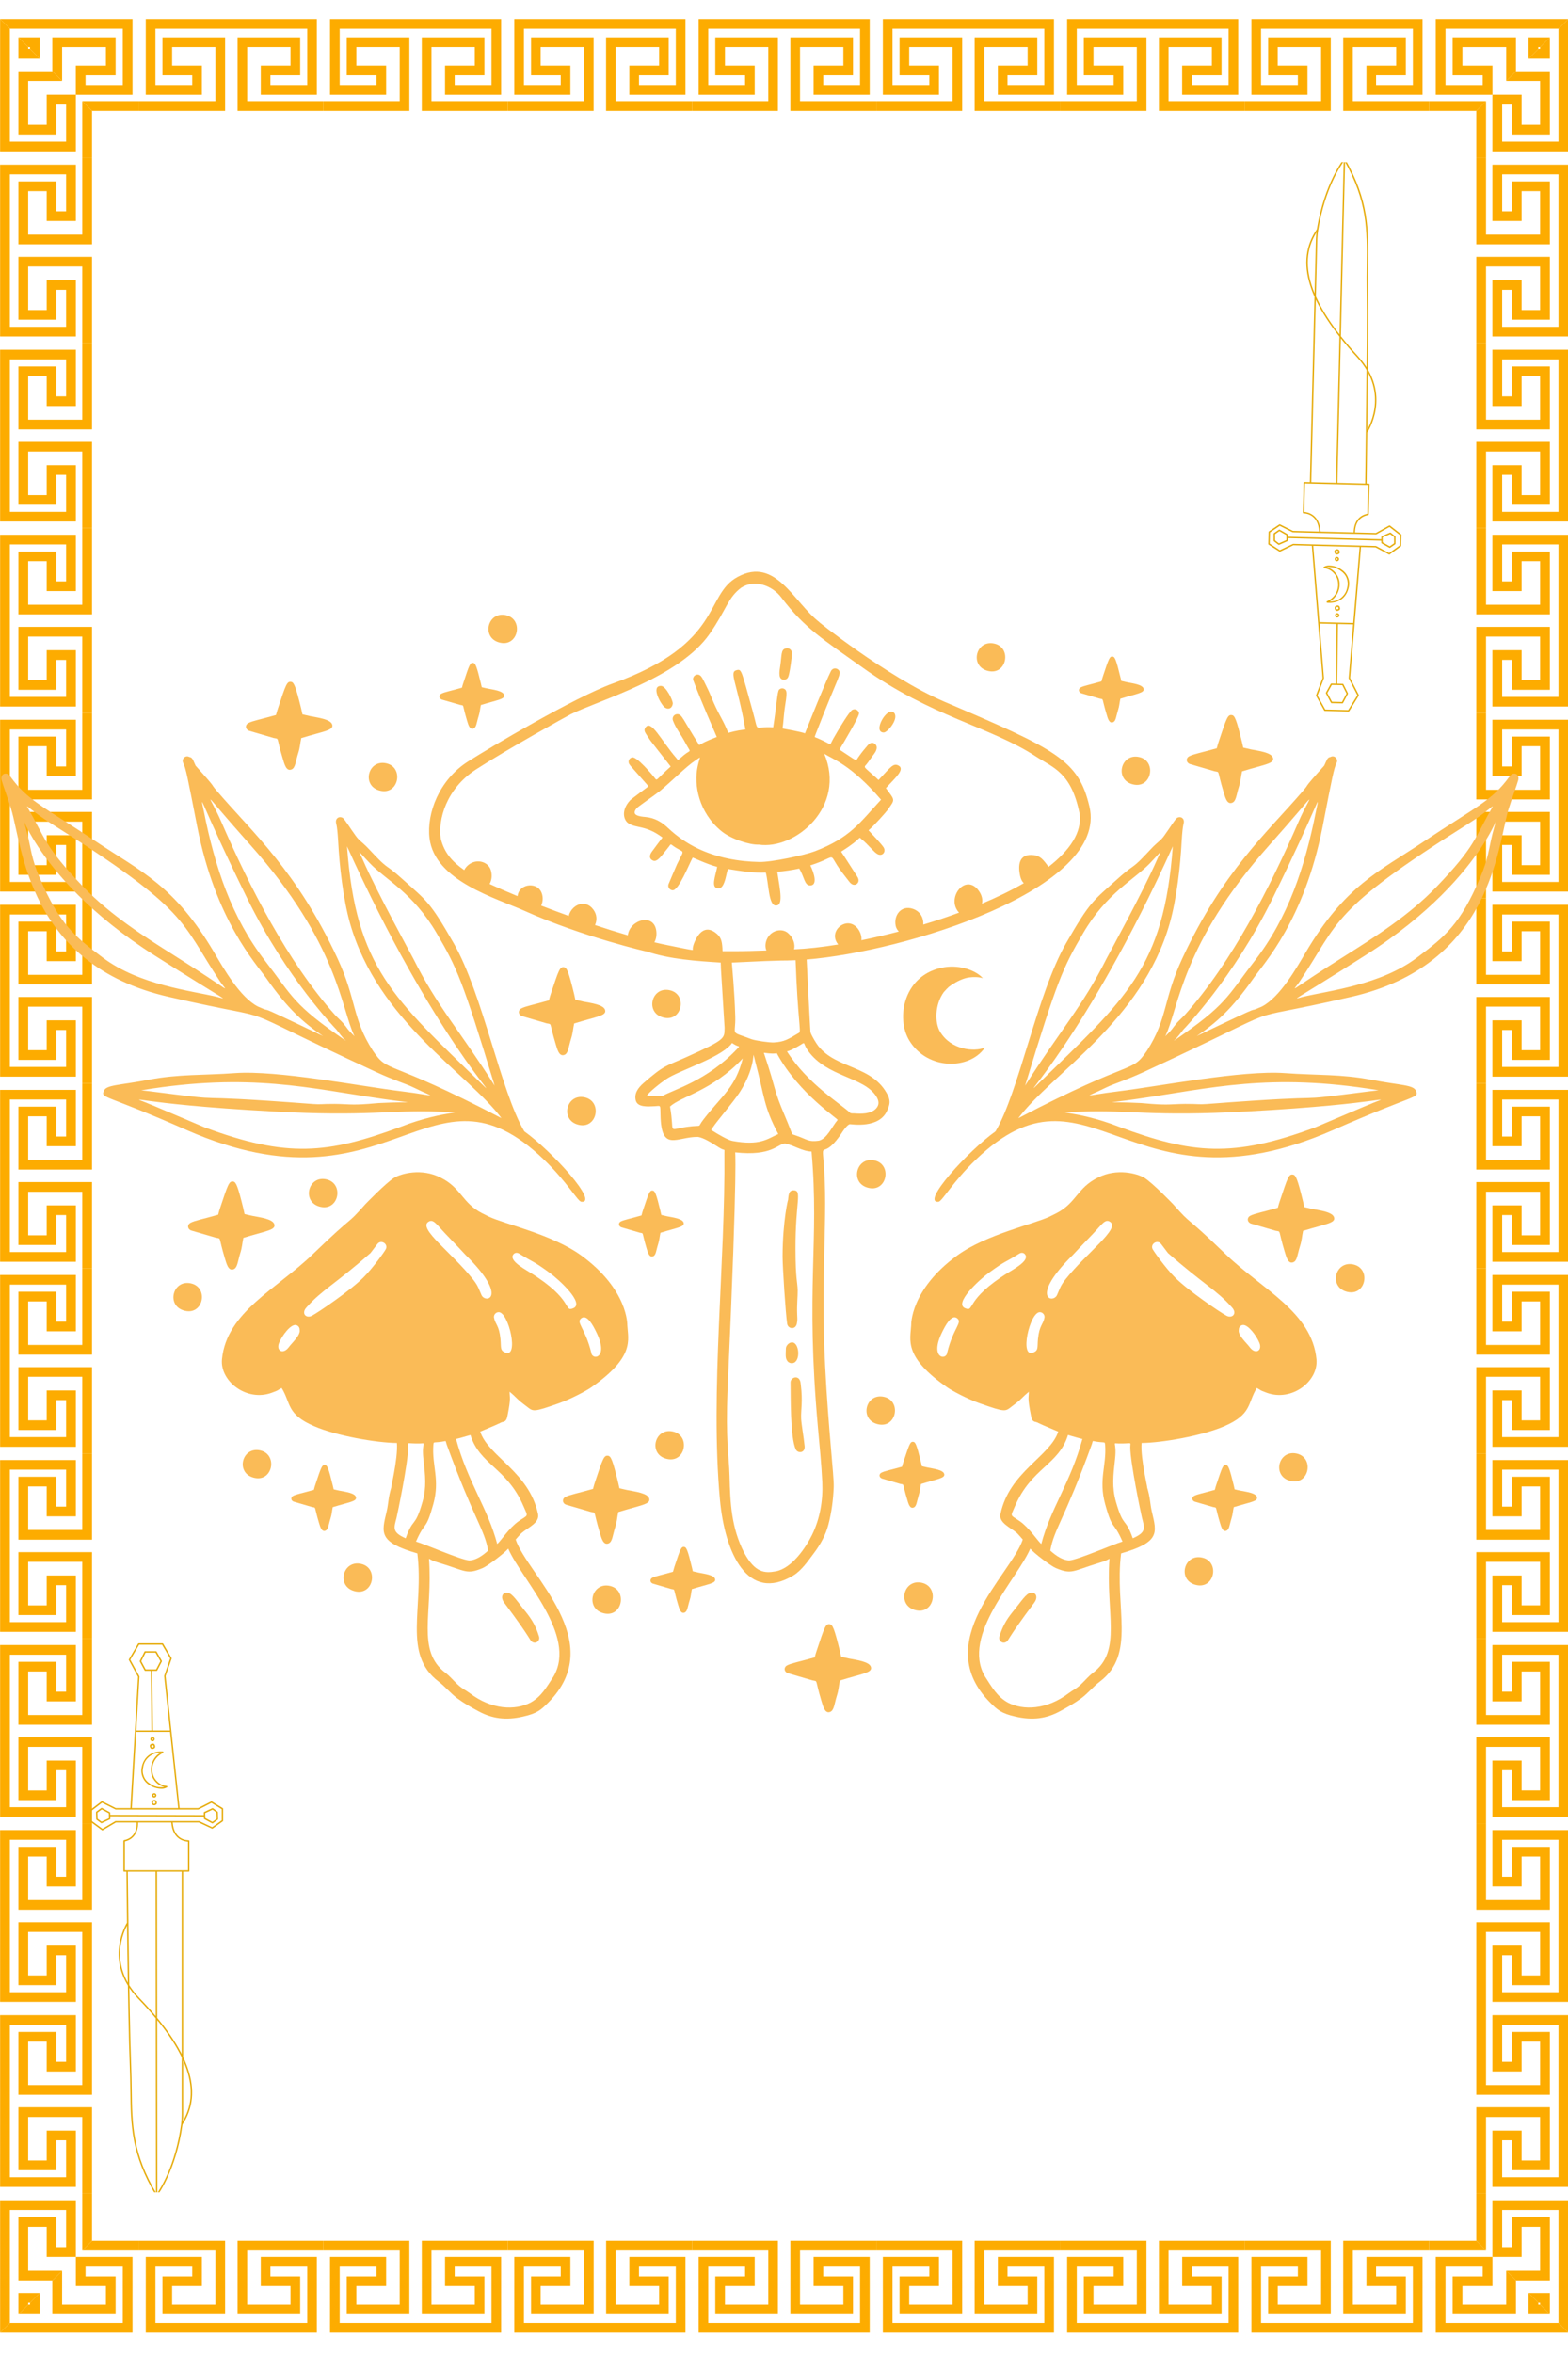 <svg xmlns="http://www.w3.org/2000/svg" xmlns:xlink="http://www.w3.org/1999/xlink" width="160" zoomAndPan="magnify" viewBox="0 0 120 180" height="240" preserveAspectRatio="xMidYMid meet" version="1.0"><defs><clipPath id="27f1be1187"><path d="M 10 1.438 L 25 1.438 L 25 9 L 10 9 Z M 10 1.438 " clip-rule="nonzero"/></clipPath><clipPath id="92ace953b6"><path d="M 24 1.438 L 39 1.438 L 39 9 L 24 9 Z M 24 1.438 " clip-rule="nonzero"/></clipPath><clipPath id="dc765fd46f"><path d="M 38 1.438 L 53 1.438 L 53 9 L 38 9 Z M 38 1.438 " clip-rule="nonzero"/></clipPath><clipPath id="1771bd225a"><path d="M 52 1.438 L 68 1.438 L 68 9 L 52 9 Z M 52 1.438 " clip-rule="nonzero"/></clipPath><clipPath id="3b83e9790f"><path d="M 67 1.438 L 82 1.438 L 82 9 L 67 9 Z M 67 1.438 " clip-rule="nonzero"/></clipPath><clipPath id="26ae112967"><path d="M 81 1.438 L 96 1.438 L 96 9 L 81 9 Z M 81 1.438 " clip-rule="nonzero"/></clipPath><clipPath id="e4cdb641d1"><path d="M 95 1.438 L 110 1.438 L 110 9 L 95 9 Z M 95 1.438 " clip-rule="nonzero"/></clipPath><clipPath id="81b979c67a"><path d="M 95 171 L 110 171 L 110 178.438 L 95 178.438 Z M 95 171 " clip-rule="nonzero"/></clipPath><clipPath id="76e11890b6"><path d="M 81 171 L 96 171 L 96 178.438 L 81 178.438 Z M 81 171 " clip-rule="nonzero"/></clipPath><clipPath id="a5307f3aca"><path d="M 67 171 L 82 171 L 82 178.438 L 67 178.438 Z M 67 171 " clip-rule="nonzero"/></clipPath><clipPath id="7225c7587b"><path d="M 52 171 L 68 171 L 68 178.438 L 52 178.438 Z M 52 171 " clip-rule="nonzero"/></clipPath><clipPath id="b1d53bbb98"><path d="M 38 171 L 53 171 L 53 178.438 L 38 178.438 Z M 38 171 " clip-rule="nonzero"/></clipPath><clipPath id="79eac96717"><path d="M 24 171 L 39 171 L 39 178.438 L 24 178.438 Z M 24 171 " clip-rule="nonzero"/></clipPath><clipPath id="43b6bd2210"><path d="M 10 171 L 25 171 L 25 178.438 L 10 178.438 Z M 10 171 " clip-rule="nonzero"/></clipPath><clipPath id="406a404198"><path d="M 109.227 1.445 L 120 1.445 L 120 8.484 L 109.227 8.484 Z M 109.227 1.445 " clip-rule="nonzero"/></clipPath><clipPath id="0f2b8678cf"><path d="M 109.371 8.484 L 112.98 8.484 L 120.016 1.457 L 109.371 1.457 Z M 109.371 8.484 " clip-rule="nonzero"/></clipPath><clipPath id="0797c1aed5"><path d="M 112.828 1.445 L 120 1.445 L 120 12.246 L 112.828 12.246 Z M 112.828 1.445 " clip-rule="nonzero"/></clipPath><clipPath id="340bdfc341"><path d="M 112.98 12.094 L 112.98 8.484 L 120.016 1.457 L 120.016 12.094 Z M 112.98 12.094 " clip-rule="nonzero"/></clipPath><clipPath id="a92723192e"><path d="M 112.828 167.711 L 120 167.711 L 120 178.438 L 112.828 178.438 Z M 112.828 167.711 " clip-rule="nonzero"/></clipPath><clipPath id="ec8adf6a7d"><path d="M 112.98 167.805 L 112.98 171.41 L 120.016 178.441 L 120.016 167.805 Z M 112.98 167.805 " clip-rule="nonzero"/></clipPath><clipPath id="85efd2ae1c"><path d="M 109.227 171.312 L 120 171.312 L 120 178.438 L 109.227 178.438 Z M 109.227 171.312 " clip-rule="nonzero"/></clipPath><clipPath id="0187d81314"><path d="M 109.371 171.41 L 112.98 171.41 L 120.016 178.441 L 109.371 178.441 Z M 109.371 171.41 " clip-rule="nonzero"/></clipPath><clipPath id="f42c037d39"><path d="M 0 171.312 L 10.809 171.312 L 10.809 178.438 L 0 178.438 Z M 0 171.312 " clip-rule="nonzero"/></clipPath><clipPath id="4fd964bd02"><path d="M 10.652 171.41 L 7.043 171.41 L 0.008 178.441 L 10.652 178.441 Z M 10.652 171.41 " clip-rule="nonzero"/></clipPath><clipPath id="5563289771"><path d="M 0 167.711 L 7.043 167.711 L 7.043 178.438 L 0 178.438 Z M 0 167.711 " clip-rule="nonzero"/></clipPath><clipPath id="ed002b4a25"><path d="M 7.043 167.805 L 7.043 171.41 L 0.008 178.441 L 0.008 167.805 Z M 7.043 167.805 " clip-rule="nonzero"/></clipPath><clipPath id="7ce8e49d63"><path d="M 0 1.445 L 7.043 1.445 L 7.043 12.246 L 0 12.246 Z M 0 1.445 " clip-rule="nonzero"/></clipPath><clipPath id="6e7304bdb8"><path d="M 7.043 12.094 L 7.043 8.484 L 0.008 1.457 L 0.008 12.094 Z M 7.043 12.094 " clip-rule="nonzero"/></clipPath><clipPath id="8d02b65b31"><path d="M 0 1.445 L 10.809 1.445 L 10.809 8.484 L 0 8.484 Z M 0 1.445 " clip-rule="nonzero"/></clipPath><clipPath id="a222cf1a43"><path d="M 10.652 8.484 L 7.043 8.484 L 0.008 1.457 L 10.652 1.457 Z M 10.652 8.484 " clip-rule="nonzero"/></clipPath><clipPath id="12377e8581"><path d="M 6.887 125.707 L 17.387 125.707 L 17.387 167.707 L 6.887 167.707 Z M 6.887 125.707 " clip-rule="nonzero"/></clipPath><clipPath id="369c8719ca"><path d="M 97 12 L 108 12 L 108 55 L 97 55 Z M 97 12 " clip-rule="nonzero"/></clipPath><clipPath id="9eeda2223e"><path d="M 106.938 54.523 L 96.438 54.262 L 97.488 12.273 L 107.984 12.535 Z M 106.938 54.523 " clip-rule="nonzero"/></clipPath><clipPath id="083577cc6d"><path d="M 106.938 54.523 L 96.438 54.262 L 97.488 12.273 L 107.984 12.535 Z M 106.938 54.523 " clip-rule="nonzero"/></clipPath><clipPath id="ea17cfd4a2"><path d="M 16 89 L 49 89 L 49 131.785 L 16 131.785 Z M 16 89 " clip-rule="nonzero"/></clipPath><clipPath id="73314cd2d6"><path d="M 69 89 L 101 89 L 101 131.785 L 69 131.785 Z M 69 89 " clip-rule="nonzero"/></clipPath><clipPath id="277878d22e"><path d="M 71 57 L 116.25 57 L 116.25 92 L 71 92 Z M 71 57 " clip-rule="nonzero"/></clipPath></defs><rect x="-12" width="144" fill="#ffffff" y="-18" height="216" fill-opacity="1"/><rect x="-12" width="144" fill="#ffffff" y="-18" height="216" fill-opacity="1"/><g clip-path="url(#27f1be1187)"><path fill="#fdac00" d="M 24.754 8.484 L 18.18 8.484 L 18.18 2.859 L 22.973 2.859 L 22.973 5.762 L 20.695 5.762 L 20.695 6.504 L 23.512 6.504 L 23.512 2.199 L 11.895 2.199 L 11.895 6.504 L 14.711 6.504 L 14.711 5.762 L 12.434 5.762 L 12.434 2.859 L 17.227 2.859 L 17.227 8.484 L 10.652 8.484 L 10.652 7.738 L 16.488 7.738 L 16.488 3.602 L 13.172 3.602 L 13.172 5.02 L 15.449 5.02 L 15.449 7.25 L 11.156 7.25 L 11.156 1.457 L 24.25 1.457 L 24.25 7.25 L 19.957 7.25 L 19.957 5.02 L 22.234 5.02 L 22.234 3.602 L 18.918 3.602 L 18.918 7.738 L 24.754 7.738 Z M 24.754 8.484 " fill-opacity="1" fill-rule="nonzero"/></g><g clip-path="url(#92ace953b6)"><path fill="#fdac00" d="M 38.859 8.484 L 32.281 8.484 L 32.281 2.859 L 37.074 2.859 L 37.074 5.762 L 34.797 5.762 L 34.797 6.504 L 37.613 6.504 L 37.613 2.199 L 25.996 2.199 L 25.996 6.504 L 28.812 6.504 L 28.812 5.762 L 26.535 5.762 L 26.535 2.859 L 31.328 2.859 L 31.328 8.484 L 24.754 8.484 L 24.754 7.738 L 30.59 7.738 L 30.59 3.602 L 27.273 3.602 L 27.273 5.02 L 29.551 5.02 L 29.551 7.25 L 25.258 7.25 L 25.258 1.457 L 38.352 1.457 L 38.352 7.25 L 34.059 7.25 L 34.059 5.02 L 36.336 5.02 L 36.336 3.602 L 33.02 3.602 L 33.02 7.738 L 38.859 7.738 Z M 38.859 8.484 " fill-opacity="1" fill-rule="nonzero"/></g><g clip-path="url(#dc765fd46f)"><path fill="#fdac00" d="M 52.961 8.484 L 46.383 8.484 L 46.383 2.859 L 51.176 2.859 L 51.176 5.762 L 48.902 5.762 L 48.902 6.504 L 51.719 6.504 L 51.719 2.199 L 40.098 2.199 L 40.098 6.504 L 42.914 6.504 L 42.914 5.762 L 40.641 5.762 L 40.641 2.859 L 45.43 2.859 L 45.43 8.484 L 38.859 8.484 L 38.859 7.738 L 44.695 7.738 L 44.695 3.602 L 41.375 3.602 L 41.375 5.02 L 43.652 5.02 L 43.652 7.25 L 39.359 7.25 L 39.359 1.457 L 52.457 1.457 L 52.457 7.25 L 48.164 7.25 L 48.164 5.02 L 50.441 5.02 L 50.441 3.602 L 47.121 3.602 L 47.121 7.738 L 52.961 7.738 Z M 52.961 8.484 " fill-opacity="1" fill-rule="nonzero"/></g><g clip-path="url(#1771bd225a)"><path fill="#fdac00" d="M 67.062 8.484 L 60.488 8.484 L 60.488 2.859 L 65.281 2.859 L 65.281 5.762 L 63.004 5.762 L 63.004 6.504 L 65.82 6.504 L 65.82 2.199 L 54.203 2.199 L 54.203 6.504 L 57.02 6.504 L 57.02 5.762 L 54.742 5.762 L 54.742 2.859 L 59.535 2.859 L 59.535 8.484 L 52.961 8.484 L 52.961 7.738 L 58.797 7.738 L 58.797 3.602 L 55.48 3.602 L 55.48 5.02 L 57.758 5.02 L 57.758 7.25 L 53.465 7.25 L 53.465 1.457 L 66.559 1.457 L 66.559 7.25 L 62.266 7.25 L 62.266 5.02 L 64.543 5.02 L 64.543 3.602 L 61.227 3.602 L 61.227 7.738 L 67.062 7.738 Z M 67.062 8.484 " fill-opacity="1" fill-rule="nonzero"/></g><g clip-path="url(#3b83e9790f)"><path fill="#fdac00" d="M 81.164 8.484 L 74.59 8.484 L 74.59 2.859 L 79.383 2.859 L 79.383 5.762 L 77.105 5.762 L 77.105 6.504 L 79.922 6.504 L 79.922 2.199 L 68.305 2.199 L 68.305 6.504 L 71.121 6.504 L 71.121 5.762 L 68.844 5.762 L 68.844 2.859 L 73.637 2.859 L 73.637 8.484 L 67.062 8.484 L 67.062 7.738 L 72.898 7.738 L 72.898 3.602 L 69.582 3.602 L 69.582 5.02 L 71.859 5.02 L 71.859 7.25 L 67.566 7.25 L 67.566 1.457 L 80.66 1.457 L 80.66 7.25 L 76.367 7.25 L 76.367 5.02 L 78.645 5.02 L 78.645 3.602 L 75.328 3.602 L 75.328 7.738 L 81.164 7.738 Z M 81.164 8.484 " fill-opacity="1" fill-rule="nonzero"/></g><g clip-path="url(#26ae112967)"><path fill="#fdac00" d="M 95.27 8.484 L 88.691 8.484 L 88.691 2.859 L 93.484 2.859 L 93.484 5.762 L 91.207 5.762 L 91.207 6.504 L 94.023 6.504 L 94.023 2.199 L 82.406 2.199 L 82.406 6.504 L 85.227 6.504 L 85.227 5.762 L 82.945 5.762 L 82.945 2.859 L 87.738 2.859 L 87.738 8.484 L 81.164 8.484 L 81.164 7.738 L 87 7.738 L 87 3.602 L 83.684 3.602 L 83.684 5.02 L 85.961 5.02 L 85.961 7.25 L 81.668 7.25 L 81.668 1.457 L 94.762 1.457 L 94.762 7.25 L 90.469 7.25 L 90.469 5.02 L 92.746 5.02 L 92.746 3.602 L 89.43 3.602 L 89.43 7.738 L 95.27 7.738 Z M 95.27 8.484 " fill-opacity="1" fill-rule="nonzero"/></g><g clip-path="url(#e4cdb641d1)"><path fill="#fdac00" d="M 109.371 8.484 L 102.797 8.484 L 102.797 2.859 L 107.59 2.859 L 107.59 5.762 L 105.312 5.762 L 105.312 6.504 L 108.129 6.504 L 108.129 2.199 L 96.508 2.199 L 96.508 6.504 L 99.328 6.504 L 99.328 5.762 L 97.051 5.762 L 97.051 2.859 L 101.844 2.859 L 101.844 8.484 L 95.27 8.484 L 95.27 7.738 L 101.105 7.738 L 101.105 3.602 L 97.785 3.602 L 97.785 5.02 L 100.062 5.02 L 100.062 7.25 L 95.773 7.25 L 95.773 1.457 L 108.867 1.457 L 108.867 7.25 L 104.574 7.25 L 104.574 5.02 L 106.852 5.02 L 106.852 3.602 L 103.531 3.602 L 103.531 7.738 L 109.371 7.738 Z M 109.371 8.484 " fill-opacity="1" fill-rule="nonzero"/></g><path fill="#fdac00" d="M 112.98 26.246 L 112.98 19.648 L 118.613 19.648 L 118.613 24.457 L 115.703 24.457 L 115.703 22.172 L 114.961 22.172 L 114.961 25 L 119.27 25 L 119.27 13.336 L 114.961 13.336 L 114.961 16.164 L 115.703 16.164 L 115.703 13.879 L 118.613 13.879 L 118.613 18.691 L 112.98 18.691 L 112.98 12.09 L 113.727 12.09 L 113.727 17.949 L 117.863 17.949 L 117.863 14.621 L 116.449 14.621 L 116.449 16.906 L 114.215 16.906 L 114.215 12.598 L 120.016 12.598 L 120.016 25.742 L 114.215 25.742 L 114.215 21.43 L 116.449 21.43 L 116.449 23.719 L 117.863 23.719 L 117.863 20.387 L 113.727 20.387 L 113.727 26.246 Z M 112.98 26.246 " fill-opacity="1" fill-rule="nonzero"/><path fill="#fdac00" d="M 112.98 40.402 L 112.98 33.805 L 118.613 33.805 L 118.613 38.613 L 115.703 38.613 L 115.703 36.328 L 114.961 36.328 L 114.961 39.156 L 119.27 39.156 L 119.27 27.492 L 114.961 27.492 L 114.961 30.32 L 115.703 30.32 L 115.703 28.035 L 118.613 28.035 L 118.613 32.848 L 112.98 32.848 L 112.98 26.246 L 113.727 26.246 L 113.727 32.105 L 117.863 32.105 L 117.863 28.777 L 116.449 28.777 L 116.449 31.062 L 114.215 31.062 L 114.215 26.754 L 120.016 26.754 L 120.016 39.895 L 114.215 39.895 L 114.215 35.586 L 116.449 35.586 L 116.449 37.875 L 117.863 37.875 L 117.863 34.543 L 113.727 34.543 L 113.727 40.402 Z M 112.98 40.402 " fill-opacity="1" fill-rule="nonzero"/><path fill="#fdac00" d="M 112.98 54.559 L 112.98 47.957 L 118.613 47.957 L 118.613 52.77 L 115.703 52.77 L 115.703 50.48 L 114.961 50.48 L 114.961 53.312 L 119.27 53.312 L 119.27 41.648 L 114.961 41.648 L 114.961 44.477 L 115.703 44.477 L 115.703 42.191 L 118.613 42.191 L 118.613 47 L 112.98 47 L 112.98 40.402 L 113.727 40.402 L 113.727 46.262 L 117.863 46.262 L 117.863 42.93 L 116.449 42.93 L 116.449 45.219 L 114.215 45.219 L 114.215 40.91 L 120.016 40.91 L 120.016 54.051 L 114.215 54.051 L 114.215 49.742 L 116.449 49.742 L 116.449 52.027 L 117.863 52.027 L 117.863 48.699 L 113.727 48.699 L 113.727 54.559 Z M 112.98 54.559 " fill-opacity="1" fill-rule="nonzero"/><path fill="#fdac00" d="M 112.98 68.715 L 112.98 62.113 L 118.613 62.113 L 118.613 66.926 L 115.703 66.926 L 115.703 64.641 L 114.961 64.641 L 114.961 67.469 L 119.27 67.469 L 119.27 55.805 L 114.961 55.805 L 114.961 58.633 L 115.703 58.633 L 115.703 56.348 L 118.613 56.348 L 118.613 61.156 L 112.98 61.156 L 112.98 54.559 L 113.727 54.559 L 113.727 60.418 L 117.863 60.418 L 117.863 57.086 L 116.449 57.086 L 116.449 59.375 L 114.215 59.375 L 114.215 55.062 L 120.016 55.062 L 120.016 68.207 L 114.215 68.207 L 114.215 63.898 L 116.449 63.898 L 116.449 66.184 L 117.863 66.184 L 117.863 62.855 L 113.727 62.855 L 113.727 68.715 Z M 112.98 68.715 " fill-opacity="1" fill-rule="nonzero"/><path fill="#fdac00" d="M 112.98 82.871 L 112.98 76.27 L 118.613 76.27 L 118.613 81.082 L 115.703 81.082 L 115.703 78.793 L 114.961 78.793 L 114.961 81.621 L 119.27 81.621 L 119.27 69.961 L 114.961 69.961 L 114.961 72.789 L 115.703 72.789 L 115.703 70.504 L 118.613 70.504 L 118.613 75.312 L 112.98 75.312 L 112.98 68.715 L 113.727 68.715 L 113.727 74.574 L 117.863 74.574 L 117.863 71.242 L 116.449 71.242 L 116.449 73.527 L 114.215 73.527 L 114.215 69.219 L 120.016 69.219 L 120.016 82.363 L 114.215 82.363 L 114.215 78.055 L 116.449 78.055 L 116.449 80.34 L 117.863 80.34 L 117.863 77.008 L 113.727 77.008 L 113.727 82.871 Z M 112.98 82.871 " fill-opacity="1" fill-rule="nonzero"/><path fill="#fdac00" d="M 112.98 97.023 L 112.98 90.426 L 118.613 90.426 L 118.613 95.238 L 115.703 95.238 L 115.703 92.949 L 114.961 92.949 L 114.961 95.777 L 119.27 95.777 L 119.27 84.113 L 114.961 84.113 L 114.961 86.945 L 115.703 86.945 L 115.703 84.66 L 118.613 84.66 L 118.613 89.469 L 112.98 89.469 L 112.98 82.871 L 113.727 82.871 L 113.727 88.727 L 117.863 88.727 L 117.863 85.398 L 116.449 85.398 L 116.449 87.684 L 114.215 87.684 L 114.215 83.375 L 120.016 83.375 L 120.016 96.52 L 114.215 96.52 L 114.215 92.207 L 116.449 92.207 L 116.449 94.496 L 117.863 94.496 L 117.863 91.164 L 113.727 91.164 L 113.727 97.023 Z M 112.98 97.023 " fill-opacity="1" fill-rule="nonzero"/><path fill="#fdac00" d="M 112.98 111.18 L 112.98 104.582 L 118.613 104.582 L 118.613 109.391 L 115.703 109.391 L 115.703 107.105 L 114.961 107.105 L 114.961 109.934 L 119.27 109.934 L 119.27 98.27 L 114.961 98.27 L 114.961 101.102 L 115.703 101.102 L 115.703 98.812 L 118.613 98.812 L 118.613 103.625 L 112.98 103.625 L 112.98 97.023 L 113.727 97.023 L 113.727 102.883 L 117.863 102.883 L 117.863 99.555 L 116.449 99.555 L 116.449 101.84 L 114.215 101.84 L 114.215 97.531 L 120.016 97.531 L 120.016 110.676 L 114.215 110.676 L 114.215 106.363 L 116.449 106.363 L 116.449 108.652 L 117.863 108.652 L 117.863 105.32 L 113.727 105.32 L 113.727 111.18 Z M 112.98 111.18 " fill-opacity="1" fill-rule="nonzero"/><path fill="#fdac00" d="M 112.98 125.336 L 112.98 118.734 L 118.613 118.734 L 118.613 123.547 L 115.703 123.547 L 115.703 121.262 L 114.961 121.262 L 114.961 124.09 L 119.27 124.09 L 119.27 112.426 L 114.961 112.426 L 114.961 115.254 L 115.703 115.254 L 115.703 112.969 L 118.613 112.969 L 118.613 117.781 L 112.98 117.781 L 112.98 111.18 L 113.727 111.18 L 113.727 117.039 L 117.863 117.039 L 117.863 113.707 L 116.449 113.707 L 116.449 115.996 L 114.215 115.996 L 114.215 111.688 L 120.016 111.688 L 120.016 124.832 L 114.215 124.832 L 114.215 120.52 L 116.449 120.52 L 116.449 122.805 L 117.863 122.805 L 117.863 119.477 L 113.727 119.477 L 113.727 125.336 Z M 112.98 125.336 " fill-opacity="1" fill-rule="nonzero"/><path fill="#fdac00" d="M 112.98 139.492 L 112.98 132.891 L 118.613 132.891 L 118.613 137.703 L 115.703 137.703 L 115.703 135.418 L 114.961 135.418 L 114.961 138.246 L 119.27 138.246 L 119.27 126.582 L 114.961 126.582 L 114.961 129.41 L 115.703 129.41 L 115.703 127.125 L 118.613 127.125 L 118.613 131.938 L 112.98 131.938 L 112.98 125.336 L 113.727 125.336 L 113.727 131.195 L 117.863 131.195 L 117.863 127.863 L 116.449 127.863 L 116.449 130.152 L 114.215 130.152 L 114.215 125.84 L 120.016 125.84 L 120.016 138.984 L 114.215 138.984 L 114.215 134.676 L 116.449 134.676 L 116.449 136.961 L 117.863 136.961 L 117.863 133.633 L 113.727 133.633 L 113.727 139.492 Z M 112.98 139.492 " fill-opacity="1" fill-rule="nonzero"/><path fill="#fdac00" d="M 112.98 153.648 L 112.98 147.047 L 118.613 147.047 L 118.613 151.859 L 115.703 151.859 L 115.703 149.57 L 114.961 149.57 L 114.961 152.398 L 119.27 152.398 L 119.27 140.738 L 114.961 140.738 L 114.961 143.566 L 115.703 143.566 L 115.703 141.281 L 118.613 141.281 L 118.613 146.09 L 112.98 146.09 L 112.98 139.492 L 113.727 139.492 L 113.727 145.352 L 117.863 145.352 L 117.863 142.02 L 116.449 142.02 L 116.449 144.305 L 114.215 144.305 L 114.215 139.996 L 120.016 139.996 L 120.016 153.141 L 114.215 153.141 L 114.215 148.832 L 116.449 148.832 L 116.449 151.117 L 117.863 151.117 L 117.863 147.789 L 113.727 147.789 L 113.727 153.648 Z M 112.98 153.648 " fill-opacity="1" fill-rule="nonzero"/><path fill="#fdac00" d="M 112.98 167.801 L 112.98 161.203 L 118.613 161.203 L 118.613 166.016 L 115.703 166.016 L 115.703 163.727 L 114.961 163.727 L 114.961 166.555 L 119.27 166.555 L 119.27 154.895 L 114.961 154.895 L 114.961 157.723 L 115.703 157.723 L 115.703 155.438 L 118.613 155.438 L 118.613 160.246 L 112.98 160.246 L 112.98 153.648 L 113.727 153.648 L 113.727 159.504 L 117.863 159.504 L 117.863 156.176 L 116.449 156.176 L 116.449 158.461 L 114.215 158.461 L 114.215 154.152 L 120.016 154.152 L 120.016 167.297 L 114.215 167.297 L 114.215 162.988 L 116.449 162.988 L 116.449 165.273 L 117.863 165.273 L 117.863 161.945 L 113.727 161.945 L 113.727 167.801 Z M 112.98 167.801 " fill-opacity="1" fill-rule="nonzero"/><g clip-path="url(#81b979c67a)"><path fill="#fdac00" d="M 95.27 171.41 L 101.844 171.41 L 101.844 177.035 L 97.051 177.035 L 97.051 174.133 L 99.328 174.133 L 99.328 173.391 L 96.508 173.391 L 96.508 177.695 L 108.129 177.695 L 108.129 173.391 L 105.312 173.391 L 105.312 174.133 L 107.59 174.133 L 107.59 177.035 L 102.797 177.035 L 102.797 171.41 L 109.371 171.41 L 109.371 172.156 L 103.535 172.156 L 103.535 176.293 L 106.852 176.293 L 106.852 174.875 L 104.574 174.875 L 104.574 172.645 L 108.867 172.645 L 108.867 178.441 L 95.773 178.441 L 95.773 172.645 L 100.062 172.645 L 100.062 174.875 L 97.789 174.875 L 97.789 176.293 L 101.105 176.293 L 101.105 172.156 L 95.27 172.156 Z M 95.27 171.41 " fill-opacity="1" fill-rule="nonzero"/></g><g clip-path="url(#76e11890b6)"><path fill="#fdac00" d="M 81.164 171.41 L 87.738 171.41 L 87.738 177.035 L 82.945 177.035 L 82.945 174.133 L 85.227 174.133 L 85.227 173.391 L 82.406 173.391 L 82.406 177.695 L 94.023 177.695 L 94.023 173.391 L 91.207 173.391 L 91.207 174.133 L 93.488 174.133 L 93.488 177.035 L 88.691 177.035 L 88.691 171.41 L 95.27 171.41 L 95.27 172.156 L 89.43 172.156 L 89.43 176.293 L 92.746 176.293 L 92.746 174.875 L 90.473 174.875 L 90.473 172.645 L 94.762 172.645 L 94.762 178.441 L 81.668 178.441 L 81.668 172.645 L 85.961 172.645 L 85.961 174.875 L 83.684 174.875 L 83.684 176.293 L 87 176.293 L 87 172.156 L 81.164 172.156 Z M 81.164 171.41 " fill-opacity="1" fill-rule="nonzero"/></g><g clip-path="url(#a5307f3aca)"><path fill="#fdac00" d="M 67.062 171.41 L 73.637 171.41 L 73.637 177.035 L 68.844 177.035 L 68.844 174.133 L 71.121 174.133 L 71.121 173.391 L 68.305 173.391 L 68.305 177.695 L 79.922 177.695 L 79.922 173.391 L 77.105 173.391 L 77.105 174.133 L 79.383 174.133 L 79.383 177.035 L 74.59 177.035 L 74.59 171.41 L 81.164 171.41 L 81.164 172.156 L 75.328 172.156 L 75.328 176.293 L 78.645 176.293 L 78.645 174.875 L 76.367 174.875 L 76.367 172.645 L 80.66 172.645 L 80.66 178.441 L 67.566 178.441 L 67.566 172.645 L 71.859 172.645 L 71.859 174.875 L 69.582 174.875 L 69.582 176.293 L 72.898 176.293 L 72.898 172.156 L 67.062 172.156 Z M 67.062 171.41 " fill-opacity="1" fill-rule="nonzero"/></g><g clip-path="url(#7225c7587b)"><path fill="#fdac00" d="M 52.961 171.41 L 59.535 171.41 L 59.535 177.035 L 54.742 177.035 L 54.742 174.133 L 57.02 174.133 L 57.02 173.391 L 54.203 173.391 L 54.203 177.695 L 65.82 177.695 L 65.82 173.391 L 63.004 173.391 L 63.004 174.133 L 65.281 174.133 L 65.281 177.035 L 60.488 177.035 L 60.488 171.41 L 67.062 171.41 L 67.062 172.156 L 61.227 172.156 L 61.227 176.293 L 64.543 176.293 L 64.543 174.875 L 62.266 174.875 L 62.266 172.645 L 66.559 172.645 L 66.559 178.441 L 53.465 178.441 L 53.465 172.645 L 57.758 172.645 L 57.758 174.875 L 55.48 174.875 L 55.48 176.293 L 58.797 176.293 L 58.797 172.156 L 52.961 172.156 Z M 52.961 171.41 " fill-opacity="1" fill-rule="nonzero"/></g><g clip-path="url(#b1d53bbb98)"><path fill="#fdac00" d="M 38.859 171.41 L 45.434 171.41 L 45.434 177.035 L 40.641 177.035 L 40.641 174.133 L 42.914 174.133 L 42.914 173.391 L 40.098 173.391 L 40.098 177.695 L 51.719 177.695 L 51.719 173.391 L 48.902 173.391 L 48.902 174.133 L 51.176 174.133 L 51.176 177.035 L 46.387 177.035 L 46.387 171.41 L 52.961 171.41 L 52.961 172.156 L 47.121 172.156 L 47.121 176.293 L 50.441 176.293 L 50.441 174.875 L 48.164 174.875 L 48.164 172.645 L 52.457 172.645 L 52.457 178.441 L 39.359 178.441 L 39.359 172.645 L 43.652 172.645 L 43.652 174.875 L 41.375 174.875 L 41.375 176.293 L 44.695 176.293 L 44.695 172.156 L 38.859 172.156 Z M 38.859 171.41 " fill-opacity="1" fill-rule="nonzero"/></g><g clip-path="url(#79eac96717)"><path fill="#fdac00" d="M 24.754 171.41 L 31.328 171.41 L 31.328 177.035 L 26.535 177.035 L 26.535 174.133 L 28.812 174.133 L 28.812 173.391 L 25.996 173.391 L 25.996 177.695 L 37.613 177.695 L 37.613 173.391 L 34.797 173.391 L 34.797 174.133 L 37.074 174.133 L 37.074 177.035 L 32.281 177.035 L 32.281 171.41 L 38.859 171.41 L 38.859 172.156 L 33.02 172.156 L 33.02 176.293 L 36.336 176.293 L 36.336 174.875 L 34.059 174.875 L 34.059 172.645 L 38.352 172.645 L 38.352 178.441 L 25.258 178.441 L 25.258 172.645 L 29.551 172.645 L 29.551 174.875 L 27.273 174.875 L 27.273 176.293 L 30.59 176.293 L 30.59 172.156 L 24.754 172.156 Z M 24.754 171.41 " fill-opacity="1" fill-rule="nonzero"/></g><g clip-path="url(#43b6bd2210)"><path fill="#fdac00" d="M 10.652 171.41 L 17.227 171.41 L 17.227 177.035 L 12.434 177.035 L 12.434 174.133 L 14.711 174.133 L 14.711 173.391 L 11.895 173.391 L 11.895 177.695 L 23.512 177.695 L 23.512 173.391 L 20.695 173.391 L 20.695 174.133 L 22.973 174.133 L 22.973 177.035 L 18.18 177.035 L 18.18 171.41 L 24.754 171.41 L 24.754 172.156 L 18.918 172.156 L 18.918 176.293 L 22.234 176.293 L 22.234 174.875 L 19.957 174.875 L 19.957 172.645 L 24.25 172.645 L 24.25 178.441 L 11.156 178.441 L 11.156 172.645 L 15.449 172.645 L 15.449 174.875 L 13.172 174.875 L 13.172 176.293 L 16.488 176.293 L 16.488 172.156 L 10.652 172.156 Z M 10.652 171.41 " fill-opacity="1" fill-rule="nonzero"/></g><path fill="#fdac00" d="M 7.043 153.648 L 7.043 160.246 L 1.41 160.246 L 1.41 155.438 L 4.316 155.438 L 4.316 157.723 L 5.059 157.723 L 5.059 154.895 L 0.754 154.895 L 0.754 166.555 L 5.059 166.555 L 5.059 163.727 L 4.316 163.727 L 4.316 166.016 L 1.41 166.016 L 1.41 161.203 L 7.043 161.203 L 7.043 167.801 L 6.297 167.801 L 6.297 161.945 L 2.156 161.945 L 2.156 165.273 L 3.574 165.273 L 3.574 162.988 L 5.805 162.988 L 5.805 167.297 L 0.008 167.297 L 0.008 154.152 L 5.805 154.152 L 5.805 158.465 L 3.574 158.465 L 3.574 156.176 L 2.156 156.176 L 2.156 159.504 L 6.297 159.504 L 6.297 153.648 Z M 7.043 153.648 " fill-opacity="1" fill-rule="nonzero"/><path fill="#fdac00" d="M 7.043 139.492 L 7.043 146.09 L 1.41 146.09 L 1.41 141.281 L 4.316 141.281 L 4.316 143.566 L 5.059 143.566 L 5.059 140.738 L 0.754 140.738 L 0.754 152.398 L 5.059 152.398 L 5.059 149.57 L 4.316 149.57 L 4.316 151.859 L 1.41 151.859 L 1.41 147.047 L 7.043 147.047 L 7.043 153.648 L 6.297 153.648 L 6.297 147.789 L 2.156 147.789 L 2.156 151.117 L 3.574 151.117 L 3.574 148.832 L 5.805 148.832 L 5.805 153.141 L 0.008 153.141 L 0.008 139.996 L 5.805 139.996 L 5.805 144.309 L 3.574 144.309 L 3.574 142.02 L 2.156 142.02 L 2.156 145.352 L 6.297 145.352 L 6.297 139.492 Z M 7.043 139.492 " fill-opacity="1" fill-rule="nonzero"/><path fill="#fdac00" d="M 7.043 125.336 L 7.043 131.938 L 1.41 131.938 L 1.41 127.125 L 4.316 127.125 L 4.316 129.41 L 5.059 129.41 L 5.059 126.582 L 0.754 126.582 L 0.754 138.246 L 5.059 138.246 L 5.059 135.418 L 4.316 135.418 L 4.316 137.703 L 1.41 137.703 L 1.41 132.891 L 7.043 132.891 L 7.043 139.492 L 6.297 139.492 L 6.297 133.633 L 2.156 133.633 L 2.156 136.965 L 3.574 136.965 L 3.574 134.676 L 5.805 134.676 L 5.805 138.984 L 0.008 138.984 L 0.008 125.84 L 5.805 125.84 L 5.805 130.152 L 3.574 130.152 L 3.574 127.863 L 2.156 127.863 L 2.156 131.195 L 6.297 131.195 L 6.297 125.336 Z M 7.043 125.336 " fill-opacity="1" fill-rule="nonzero"/><path fill="#fdac00" d="M 7.043 111.18 L 7.043 117.781 L 1.41 117.781 L 1.41 112.969 L 4.316 112.969 L 4.316 115.254 L 5.059 115.254 L 5.059 112.426 L 0.754 112.426 L 0.754 124.09 L 5.059 124.09 L 5.059 121.262 L 4.316 121.262 L 4.316 123.547 L 1.41 123.547 L 1.41 118.734 L 7.043 118.734 L 7.043 125.336 L 6.297 125.336 L 6.297 119.477 L 2.156 119.477 L 2.156 122.809 L 3.574 122.809 L 3.574 120.52 L 5.805 120.52 L 5.805 124.832 L 0.008 124.832 L 0.008 111.688 L 5.805 111.688 L 5.805 115.996 L 3.574 115.996 L 3.574 113.707 L 2.156 113.707 L 2.156 117.039 L 6.297 117.039 L 6.297 111.18 Z M 7.043 111.18 " fill-opacity="1" fill-rule="nonzero"/><path fill="#fdac00" d="M 7.043 97.023 L 7.043 103.625 L 1.41 103.625 L 1.41 98.812 L 4.316 98.812 L 4.316 101.102 L 5.059 101.102 L 5.059 98.27 L 0.754 98.27 L 0.754 109.934 L 5.059 109.934 L 5.059 107.105 L 4.316 107.105 L 4.316 109.391 L 1.41 109.391 L 1.41 104.582 L 7.043 104.582 L 7.043 111.18 L 6.297 111.18 L 6.297 105.32 L 2.156 105.32 L 2.156 108.652 L 3.574 108.652 L 3.574 106.367 L 5.805 106.367 L 5.805 110.676 L 0.008 110.676 L 0.008 97.531 L 5.805 97.531 L 5.805 101.84 L 3.574 101.84 L 3.574 99.555 L 2.156 99.555 L 2.156 102.883 L 6.297 102.883 L 6.297 97.023 Z M 7.043 97.023 " fill-opacity="1" fill-rule="nonzero"/><path fill="#fdac00" d="M 7.043 82.871 L 7.043 89.469 L 1.41 89.469 L 1.41 84.66 L 4.316 84.66 L 4.316 86.945 L 5.059 86.945 L 5.059 84.113 L 0.754 84.113 L 0.754 95.777 L 5.059 95.777 L 5.059 92.949 L 4.316 92.949 L 4.316 95.238 L 1.41 95.238 L 1.41 90.426 L 7.043 90.426 L 7.043 97.023 L 6.297 97.023 L 6.297 91.168 L 2.156 91.168 L 2.156 94.496 L 3.574 94.496 L 3.574 92.207 L 5.805 92.207 L 5.805 96.52 L 0.008 96.52 L 0.008 83.375 L 5.805 83.375 L 5.805 87.684 L 3.574 87.684 L 3.574 85.398 L 2.156 85.398 L 2.156 88.727 L 6.297 88.727 L 6.297 82.871 Z M 7.043 82.871 " fill-opacity="1" fill-rule="nonzero"/><path fill="#fdac00" d="M 7.043 68.715 L 7.043 75.312 L 1.41 75.312 L 1.41 70.504 L 4.316 70.504 L 4.316 72.789 L 5.059 72.789 L 5.059 69.961 L 0.754 69.961 L 0.754 81.621 L 5.059 81.621 L 5.059 78.793 L 4.316 78.793 L 4.316 81.082 L 1.41 81.082 L 1.41 76.27 L 7.043 76.27 L 7.043 82.871 L 6.297 82.871 L 6.297 77.012 L 2.156 77.012 L 2.156 80.34 L 3.574 80.34 L 3.574 78.055 L 5.805 78.055 L 5.805 82.363 L 0.008 82.363 L 0.008 69.219 L 5.805 69.219 L 5.805 73.527 L 3.574 73.527 L 3.574 71.242 L 2.156 71.242 L 2.156 74.574 L 6.297 74.574 L 6.297 68.715 Z M 7.043 68.715 " fill-opacity="1" fill-rule="nonzero"/><path fill="#fdac00" d="M 7.043 54.559 L 7.043 61.156 L 1.41 61.156 L 1.41 56.348 L 4.316 56.348 L 4.316 58.633 L 5.059 58.633 L 5.059 55.805 L 0.754 55.805 L 0.754 67.469 L 5.059 67.469 L 5.059 64.641 L 4.316 64.641 L 4.316 66.926 L 1.41 66.926 L 1.41 62.113 L 7.043 62.113 L 7.043 68.715 L 6.297 68.715 L 6.297 62.855 L 2.156 62.855 L 2.156 66.184 L 3.574 66.184 L 3.574 63.898 L 5.805 63.898 L 5.805 68.207 L 0.008 68.207 L 0.008 55.062 L 5.805 55.062 L 5.805 59.375 L 3.574 59.375 L 3.574 57.086 L 2.156 57.086 L 2.156 60.418 L 6.297 60.418 L 6.297 54.559 Z M 7.043 54.559 " fill-opacity="1" fill-rule="nonzero"/><path fill="#fdac00" d="M 7.043 40.402 L 7.043 47 L 1.41 47 L 1.41 42.191 L 4.316 42.191 L 4.316 44.477 L 5.059 44.477 L 5.059 41.648 L 0.754 41.648 L 0.754 53.312 L 5.059 53.312 L 5.059 50.484 L 4.316 50.484 L 4.316 52.77 L 1.41 52.77 L 1.41 47.957 L 7.043 47.957 L 7.043 54.559 L 6.297 54.559 L 6.297 48.699 L 2.156 48.699 L 2.156 52.027 L 3.574 52.027 L 3.574 49.742 L 5.805 49.742 L 5.805 54.051 L 0.008 54.051 L 0.008 40.91 L 5.805 40.91 L 5.805 45.219 L 3.574 45.219 L 3.574 42.93 L 2.156 42.93 L 2.156 46.262 L 6.297 46.262 L 6.297 40.402 Z M 7.043 40.402 " fill-opacity="1" fill-rule="nonzero"/><path fill="#fdac00" d="M 7.043 26.246 L 7.043 32.848 L 1.41 32.848 L 1.41 28.035 L 4.316 28.035 L 4.316 30.32 L 5.059 30.32 L 5.059 27.492 L 0.754 27.492 L 0.754 39.156 L 5.059 39.156 L 5.059 36.328 L 4.316 36.328 L 4.316 38.613 L 1.41 38.613 L 1.41 33.805 L 7.043 33.805 L 7.043 40.402 L 6.297 40.402 L 6.297 34.543 L 2.156 34.543 L 2.156 37.875 L 3.574 37.875 L 3.574 35.586 L 5.805 35.586 L 5.805 39.895 L 0.008 39.895 L 0.008 26.754 L 5.805 26.754 L 5.805 31.062 L 3.574 31.062 L 3.574 28.777 L 2.156 28.777 L 2.156 32.105 L 6.297 32.105 L 6.297 26.246 Z M 7.043 26.246 " fill-opacity="1" fill-rule="nonzero"/><path fill="#fdac00" d="M 7.043 12.09 L 7.043 18.691 L 1.41 18.691 L 1.41 13.879 L 4.316 13.879 L 4.316 16.164 L 5.059 16.164 L 5.059 13.336 L 0.754 13.336 L 0.754 25 L 5.059 25 L 5.059 22.172 L 4.316 22.172 L 4.316 24.457 L 1.41 24.457 L 1.41 19.648 L 7.043 19.648 L 7.043 26.246 L 6.297 26.246 L 6.297 20.387 L 2.156 20.387 L 2.156 23.719 L 3.574 23.719 L 3.574 21.43 L 5.805 21.43 L 5.805 25.742 L 0.008 25.742 L 0.008 12.598 L 5.805 12.598 L 5.805 16.906 L 3.574 16.906 L 3.574 14.621 L 2.156 14.621 L 2.156 17.949 L 6.297 17.949 L 6.297 12.09 Z M 7.043 12.09 " fill-opacity="1" fill-rule="nonzero"/><g clip-path="url(#406a404198)"><g clip-path="url(#0f2b8678cf)"><path fill="#fdac00" d="M 123.625 8.484 L 116.98 8.484 L 116.98 2.859 L 121.824 2.859 L 121.824 5.762 L 119.523 5.762 L 119.523 6.504 L 122.371 6.504 L 122.371 2.199 L 110.625 2.199 L 110.625 6.504 L 113.473 6.504 L 113.473 5.762 L 111.172 5.762 L 111.172 2.859 L 116.016 2.859 L 116.016 8.484 L 109.371 8.484 L 109.371 7.738 L 115.27 7.738 L 115.27 3.602 L 111.918 3.602 L 111.918 5.02 L 114.219 5.02 L 114.219 7.25 L 109.879 7.25 L 109.879 1.457 L 123.113 1.457 L 123.113 7.25 L 118.773 7.25 L 118.773 5.02 L 121.078 5.02 L 121.078 3.602 L 117.723 3.602 L 117.723 7.738 L 123.625 7.738 Z M 123.625 8.484 " fill-opacity="1" fill-rule="nonzero"/></g></g><g clip-path="url(#0797c1aed5)"><g clip-path="url(#340bdfc341)"><path fill="#fdac00" d="M 112.98 12.09 L 112.98 5.449 L 118.613 5.449 L 118.613 10.289 L 115.703 10.289 L 115.703 7.992 L 114.961 7.992 L 114.961 10.836 L 119.27 10.836 L 119.27 -0.898 L 114.961 -0.898 L 114.961 1.945 L 115.703 1.945 L 115.703 -0.352 L 118.613 -0.352 L 118.613 4.488 L 112.98 4.488 L 112.98 -2.152 L 113.727 -2.152 L 113.727 3.742 L 117.863 3.742 L 117.863 0.391 L 116.449 0.391 L 116.449 2.691 L 114.215 2.691 L 114.215 -1.645 L 120.016 -1.645 L 120.016 11.582 L 114.215 11.582 L 114.215 7.246 L 116.449 7.246 L 116.449 9.547 L 117.863 9.547 L 117.863 6.195 L 113.727 6.195 L 113.727 12.09 Z M 112.98 12.09 " fill-opacity="1" fill-rule="nonzero"/></g></g><g clip-path="url(#a92723192e)"><g clip-path="url(#ec8adf6a7d)"><path fill="#fdac00" d="M 112.98 182.047 L 112.98 175.406 L 118.613 175.406 L 118.613 180.246 L 115.703 180.246 L 115.703 177.945 L 114.961 177.945 L 114.961 180.793 L 119.27 180.793 L 119.27 169.059 L 114.961 169.059 L 114.961 171.902 L 115.703 171.902 L 115.703 169.602 L 118.613 169.602 L 118.613 174.441 L 112.98 174.441 L 112.98 167.801 L 113.727 167.801 L 113.727 173.699 L 117.863 173.699 L 117.863 170.348 L 116.449 170.348 L 116.449 172.648 L 114.215 172.648 L 114.215 168.312 L 120.016 168.312 L 120.016 181.539 L 114.215 181.539 L 114.215 177.199 L 116.449 177.199 L 116.449 179.5 L 117.863 179.5 L 117.863 176.152 L 113.727 176.152 L 113.727 182.047 Z M 112.98 182.047 " fill-opacity="1" fill-rule="nonzero"/></g></g><g clip-path="url(#85efd2ae1c)"><g clip-path="url(#0187d81314)"><path fill="#fdac00" d="M 109.371 171.41 L 116.016 171.41 L 116.016 177.035 L 111.172 177.035 L 111.172 174.133 L 113.473 174.133 L 113.473 173.391 L 110.625 173.391 L 110.625 177.695 L 122.371 177.695 L 122.371 173.391 L 119.523 173.391 L 119.523 174.133 L 121.824 174.133 L 121.824 177.035 L 116.98 177.035 L 116.98 171.41 L 123.625 171.41 L 123.625 172.156 L 117.727 172.156 L 117.727 176.293 L 121.078 176.293 L 121.078 174.875 L 118.777 174.875 L 118.777 172.645 L 123.113 172.645 L 123.113 178.441 L 109.879 178.441 L 109.879 172.645 L 114.219 172.645 L 114.219 174.875 L 111.918 174.875 L 111.918 176.293 L 115.27 176.293 L 115.27 172.156 L 109.371 172.156 Z M 109.371 171.41 " fill-opacity="1" fill-rule="nonzero"/></g></g><g clip-path="url(#f42c037d39)"><g clip-path="url(#4fd964bd02)"><path fill="#fdac00" d="M -3.602 171.41 L 3.043 171.41 L 3.043 177.035 L -1.801 177.035 L -1.801 174.133 L 0.5 174.133 L 0.5 173.391 L -2.348 173.391 L -2.348 177.695 L 9.395 177.695 L 9.395 173.391 L 6.547 173.391 L 6.547 174.133 L 8.848 174.133 L 8.848 177.035 L 4.004 177.035 L 4.004 171.41 L 10.652 171.41 L 10.652 172.156 L 4.754 172.156 L 4.754 176.293 L 8.105 176.293 L 8.105 174.875 L 5.805 174.875 L 5.805 172.645 L 10.141 172.645 L 10.141 178.441 L -3.094 178.441 L -3.094 172.645 L 1.246 172.645 L 1.246 174.875 L -1.055 174.875 L -1.055 176.293 L 2.297 176.293 L 2.297 172.156 L -3.602 172.156 Z M -3.602 171.41 " fill-opacity="1" fill-rule="nonzero"/></g></g><g clip-path="url(#5563289771)"><g clip-path="url(#ed002b4a25)"><path fill="#fdac00" d="M 7.043 167.801 L 7.043 174.441 L 1.41 174.441 L 1.41 169.602 L 4.316 169.602 L 4.316 171.902 L 5.059 171.902 L 5.059 169.059 L 0.754 169.059 L 0.754 180.793 L 5.059 180.793 L 5.059 177.945 L 4.316 177.945 L 4.316 180.246 L 1.41 180.246 L 1.41 175.406 L 7.043 175.406 L 7.043 182.047 L 6.297 182.047 L 6.297 176.152 L 2.156 176.152 L 2.156 179.5 L 3.574 179.5 L 3.574 177.203 L 5.805 177.203 L 5.805 181.539 L 0.008 181.539 L 0.008 168.312 L 5.805 168.312 L 5.805 172.648 L 3.574 172.648 L 3.574 170.348 L 2.156 170.348 L 2.156 173.699 L 6.297 173.699 L 6.297 167.801 Z M 7.043 167.801 " fill-opacity="1" fill-rule="nonzero"/></g></g><g clip-path="url(#7ce8e49d63)"><g clip-path="url(#6e7304bdb8)"><path fill="#fdac00" d="M 7.043 -2.152 L 7.043 4.488 L 1.41 4.488 L 1.41 -0.352 L 4.316 -0.352 L 4.316 1.949 L 5.059 1.949 L 5.059 -0.898 L 0.754 -0.898 L 0.754 10.836 L 5.059 10.836 L 5.059 7.992 L 4.316 7.992 L 4.316 10.289 L 1.41 10.289 L 1.41 5.449 L 7.043 5.449 L 7.043 12.09 L 6.297 12.09 L 6.297 6.195 L 2.156 6.195 L 2.156 9.547 L 3.574 9.547 L 3.574 7.246 L 5.805 7.246 L 5.805 11.582 L 0.008 11.582 L 0.008 -1.645 L 5.805 -1.645 L 5.805 2.691 L 3.574 2.691 L 3.574 0.391 L 2.156 0.391 L 2.156 3.742 L 6.297 3.742 L 6.297 -2.152 Z M 7.043 -2.152 " fill-opacity="1" fill-rule="nonzero"/></g></g><g clip-path="url(#8d02b65b31)"><g clip-path="url(#a222cf1a43)"><path fill="#fdac00" d="M 10.652 8.484 L 4.004 8.484 L 4.004 2.859 L 8.848 2.859 L 8.848 5.762 L 6.547 5.762 L 6.547 6.504 L 9.395 6.504 L 9.395 2.199 L -2.348 2.199 L -2.348 6.504 L 0.5 6.504 L 0.5 5.762 L -1.801 5.762 L -1.801 2.859 L 3.043 2.859 L 3.043 8.484 L -3.602 8.484 L -3.602 7.738 L 2.297 7.738 L 2.297 3.602 L -1.055 3.602 L -1.055 5.02 L 1.246 5.02 L 1.246 7.25 L -3.094 7.25 L -3.094 1.457 L 10.141 1.457 L 10.141 7.25 L 5.801 7.25 L 5.801 5.02 L 8.105 5.02 L 8.105 3.602 L 4.754 3.602 L 4.754 7.738 L 10.652 7.738 Z M 10.652 8.484 " fill-opacity="1" fill-rule="nonzero"/></g></g><g clip-path="url(#12377e8581)"><path fill="#e6ac0d" d="M 10.426 132.484 L 10.09 138.312 L 9.977 138.312 L 10.32 132.43 C 10.32 132.469 10.34 132.484 10.375 132.484 Z M 13.137 126.883 C 13.141 126.867 13.141 126.852 13.133 126.836 L 12.484 125.734 C 12.473 125.715 12.457 125.707 12.438 125.707 L 10.617 125.707 C 10.598 125.707 10.582 125.715 10.57 125.734 L 9.863 126.938 C 9.852 126.953 9.852 126.973 9.863 126.992 L 10.562 128.273 L 10.32 132.426 C 10.324 132.391 10.34 132.375 10.375 132.375 L 10.434 132.375 L 10.672 128.262 C 10.676 128.254 10.672 128.242 10.668 128.234 L 9.973 126.965 L 10.648 125.816 L 12.402 125.816 L 13.023 126.867 L 12.566 128.191 C 12.562 128.199 12.562 128.207 12.562 128.215 L 13.004 132.375 L 13.066 132.375 C 13.102 132.375 13.121 132.395 13.121 132.43 L 12.672 128.215 Z M 13.121 132.43 C 13.121 132.465 13.102 132.484 13.066 132.484 L 13.016 132.484 L 13.637 138.312 L 13.746 138.312 Z M 12.031 127.785 L 12.387 127.105 C 12.395 127.086 12.395 127.07 12.387 127.051 L 11.984 126.34 C 11.973 126.324 11.957 126.312 11.938 126.312 L 11.105 126.312 C 11.082 126.312 11.066 126.324 11.055 126.344 L 10.699 127.055 C 10.691 127.07 10.691 127.09 10.699 127.105 L 11.066 127.785 C 11.074 127.805 11.09 127.816 11.113 127.816 L 11.984 127.816 C 12.004 127.816 12.02 127.805 12.031 127.785 Z M 10.812 127.078 L 11.141 126.422 L 11.902 126.422 L 12.273 127.078 L 11.949 127.703 L 11.148 127.703 Z M 11.652 127.816 L 11.652 127.762 C 11.652 127.723 11.633 127.703 11.598 127.703 C 11.559 127.707 11.543 127.723 11.539 127.762 L 11.539 127.816 L 11.594 132.375 L 11.703 132.375 Z M 13.066 132.375 L 10.375 132.375 C 10.34 132.375 10.324 132.391 10.32 132.426 L 10.32 132.43 C 10.32 132.469 10.34 132.484 10.375 132.484 L 13.066 132.484 C 13.102 132.484 13.121 132.465 13.121 132.43 C 13.121 132.391 13.102 132.375 13.066 132.375 Z M 17.078 138.367 L 17.078 139.285 C 17.078 139.305 17.07 139.316 17.055 139.328 L 16.273 139.883 C 16.254 139.895 16.238 139.898 16.219 139.887 L 15.215 139.418 L 8.867 139.418 L 7.863 140.012 C 7.855 140.016 7.848 140.02 7.836 140.02 C 7.824 140.02 7.812 140.016 7.805 140.008 L 6.934 139.367 C 6.918 139.355 6.91 139.34 6.91 139.324 L 6.91 138.477 C 6.91 138.457 6.918 138.441 6.934 138.434 L 7.77 137.797 C 7.789 137.785 7.809 137.781 7.828 137.793 L 8.863 138.312 L 15.164 138.312 L 16.16 137.805 C 16.18 137.793 16.195 137.797 16.215 137.805 L 17.055 138.32 C 17.07 138.328 17.082 138.344 17.078 138.367 Z M 16.969 138.398 L 16.184 137.918 L 15.203 138.414 C 15.195 138.418 15.184 138.422 15.176 138.422 L 8.852 138.422 C 8.844 138.422 8.836 138.418 8.828 138.414 L 7.809 137.906 L 7.023 138.504 L 7.023 139.297 L 7.84 139.898 L 8.824 139.316 C 8.832 139.309 8.84 139.309 8.852 139.309 L 15.227 139.309 C 15.234 139.309 15.242 139.309 15.25 139.312 L 16.234 139.777 L 16.969 139.254 Z M 7.789 139.469 L 8.414 139.176 C 8.434 139.168 8.445 139.148 8.445 139.125 L 8.445 138.941 L 15.629 138.957 C 15.664 138.957 15.684 138.938 15.684 138.902 C 15.684 138.867 15.664 138.848 15.629 138.848 L 8.441 138.832 L 8.434 138.676 C 8.434 138.652 8.422 138.637 8.406 138.629 L 7.809 138.305 C 7.785 138.293 7.766 138.297 7.75 138.309 L 7.371 138.586 C 7.355 138.598 7.348 138.613 7.348 138.633 L 7.363 139.16 C 7.363 139.18 7.371 139.191 7.383 139.203 L 7.734 139.461 C 7.75 139.477 7.77 139.477 7.789 139.469 Z M 7.457 138.66 L 7.785 138.418 L 8.328 138.711 L 8.336 139.094 L 7.773 139.355 L 7.473 139.133 Z M 16.293 139.48 L 16.668 139.203 C 16.684 139.191 16.691 139.176 16.691 139.156 L 16.676 138.629 C 16.676 138.609 16.668 138.598 16.656 138.586 L 16.305 138.328 C 16.289 138.312 16.27 138.312 16.25 138.32 L 15.625 138.613 C 15.605 138.625 15.594 138.641 15.594 138.664 L 15.598 138.902 L 15.605 139.113 C 15.605 139.137 15.617 139.152 15.633 139.16 L 16.234 139.484 C 16.254 139.496 16.273 139.492 16.293 139.48 Z M 15.703 138.699 L 16.266 138.434 L 16.566 138.656 L 16.582 139.129 L 16.254 139.371 L 15.715 139.078 Z M 14.477 140.789 C 14.465 140.781 14.453 140.773 14.438 140.773 C 14.391 140.777 13.324 140.809 13.219 139.418 L 13.109 139.418 C 13.203 140.734 14.141 140.871 14.387 140.883 L 14.387 143.066 L 9.559 143.066 L 9.559 140.867 C 10.547 140.633 10.578 139.668 10.57 139.418 L 10.461 139.418 C 10.473 139.645 10.461 140.57 9.488 140.77 C 9.461 140.777 9.445 140.797 9.445 140.824 L 9.445 143.121 C 9.445 143.156 9.465 143.176 9.5 143.176 L 14.438 143.176 C 14.477 143.176 14.496 143.156 14.496 143.121 L 14.496 140.832 C 14.496 140.816 14.488 140.801 14.477 140.789 Z M 12.031 167.965 C 12.047 167.945 13.48 166.07 13.969 162.516 C 14 162.273 14.016 162.031 14.016 161.789 L 14.016 143.121 C 14.016 143.082 14 143.066 13.961 143.066 C 13.926 143.066 13.906 143.082 13.906 143.121 L 13.906 161.789 C 13.906 162.027 13.891 162.266 13.859 162.5 C 13.426 165.656 12.246 167.473 11.992 167.832 C 10.148 164.742 10.117 162.582 10.082 159.848 C 10.074 159.266 10.066 158.656 10.039 158.008 C 9.891 154.289 9.785 143.23 9.781 143.121 C 9.785 143.078 9.766 143.062 9.727 143.066 C 9.691 143.066 9.672 143.086 9.672 143.121 C 9.672 143.23 9.781 154.293 9.93 158.012 C 9.957 158.66 9.965 159.266 9.973 159.852 C 10.008 162.621 10.039 164.809 11.941 167.957 C 11.953 167.977 11.965 167.984 11.984 167.984 L 11.988 167.984 C 12.008 167.984 12.02 167.98 12.031 167.965 Z M 11.988 167.984 C 12.023 167.984 12.043 167.969 12.043 167.93 L 12.02 143.145 C 12.02 143.109 12 143.09 11.961 143.09 C 11.926 143.09 11.906 143.109 11.906 143.148 L 11.934 167.93 C 11.934 167.965 11.953 167.984 11.988 167.984 Z M 12.785 136.723 C 12.809 136.711 12.816 136.691 12.809 136.664 C 12.801 136.641 12.785 136.625 12.762 136.625 C 12.457 136.59 12.203 136.465 11.996 136.242 C 11.785 136.023 11.676 135.762 11.66 135.457 C 11.652 135.422 11.555 134.559 12.48 134.09 C 12.504 134.078 12.516 134.059 12.508 134.031 C 12.504 134.004 12.488 133.988 12.461 133.984 C 12.449 133.984 11.133 133.832 10.848 135.172 C 10.785 135.438 10.809 135.699 10.914 135.949 C 11.02 136.203 11.191 136.402 11.426 136.543 C 11.707 136.73 12.012 136.828 12.348 136.836 C 12.508 136.844 12.652 136.805 12.785 136.723 Z M 11.551 135.469 C 11.566 135.766 11.668 136.027 11.859 136.254 C 12.047 136.484 12.289 136.629 12.578 136.699 C 12.18 136.766 11.816 136.684 11.488 136.453 C 11.27 136.32 11.113 136.141 11.016 135.91 C 10.918 135.676 10.898 135.438 10.957 135.191 C 11.004 134.871 11.152 134.605 11.402 134.395 C 11.648 134.184 11.938 134.082 12.262 134.09 C 12.023 134.234 11.84 134.43 11.715 134.68 C 11.586 134.93 11.531 135.191 11.551 135.469 Z M 13.957 162.539 C 15.613 160.023 14.531 156.848 10.656 152.828 C 7.961 150.031 9.801 147.152 9.82 147.125 C 9.84 147.094 9.832 147.07 9.801 147.051 C 9.773 147.027 9.746 147.035 9.727 147.066 C 9.707 147.094 7.82 150.043 10.578 152.902 C 14.41 156.883 15.488 160.016 13.867 162.477 C 13.848 162.508 13.852 162.531 13.883 162.555 C 13.891 162.559 13.902 162.562 13.91 162.562 C 13.93 162.562 13.945 162.555 13.957 162.539 Z M 11.719 133.199 C 11.773 133.18 11.812 133.145 11.828 133.086 C 11.848 133.027 11.836 132.977 11.797 132.934 C 11.758 132.887 11.707 132.867 11.648 132.875 C 11.59 132.883 11.547 132.918 11.523 132.969 C 11.496 133.023 11.5 133.078 11.531 133.129 C 11.566 133.18 11.613 133.203 11.672 133.203 C 11.688 133.203 11.703 133.203 11.719 133.199 Z M 11.699 132.988 C 11.715 132.996 11.723 133.008 11.727 133.023 C 11.738 133.059 11.723 133.082 11.688 133.094 C 11.633 133.109 11.609 133.086 11.617 133.031 C 11.621 132.977 11.648 132.961 11.699 132.988 Z M 11.727 133.785 C 11.855 133.746 11.902 133.664 11.863 133.535 C 11.832 133.402 11.746 133.355 11.617 133.391 C 11.484 133.43 11.438 133.516 11.48 133.645 C 11.516 133.773 11.598 133.82 11.727 133.785 Z M 11.715 133.512 C 11.738 133.523 11.754 133.543 11.758 133.566 C 11.777 133.625 11.754 133.664 11.695 133.68 C 11.637 133.695 11.602 133.676 11.582 133.617 C 11.566 133.559 11.59 133.52 11.648 133.504 C 11.672 133.496 11.695 133.5 11.715 133.512 Z M 11.848 137.5 C 11.906 137.484 11.945 137.449 11.961 137.391 C 11.98 137.332 11.969 137.281 11.93 137.234 C 11.891 137.188 11.84 137.168 11.777 137.18 C 11.719 137.188 11.676 137.219 11.652 137.273 C 11.625 137.328 11.629 137.379 11.664 137.434 C 11.695 137.484 11.742 137.508 11.801 137.508 C 11.816 137.508 11.832 137.508 11.848 137.504 Z M 11.855 137.324 C 11.867 137.363 11.855 137.387 11.816 137.395 C 11.781 137.406 11.762 137.391 11.75 137.355 C 11.738 137.32 11.754 137.297 11.785 137.285 C 11.793 137.285 11.797 137.285 11.801 137.285 C 11.832 137.285 11.848 137.301 11.855 137.328 Z M 11.855 138.09 C 11.984 138.051 12.031 137.969 11.996 137.84 C 11.957 137.711 11.875 137.664 11.746 137.703 C 11.617 137.738 11.57 137.82 11.609 137.949 C 11.637 138.047 11.699 138.098 11.801 138.098 C 11.82 138.098 11.84 138.094 11.859 138.09 Z M 11.891 137.871 C 11.906 137.93 11.887 137.965 11.828 137.984 C 11.77 138 11.73 137.977 11.715 137.922 C 11.699 137.863 11.719 137.824 11.777 137.809 C 11.836 137.793 11.871 137.812 11.891 137.871 Z M 11.891 137.871 " fill-opacity="1" fill-rule="nonzero"/></g><g clip-path="url(#369c8719ca)"><g clip-path="url(#9eeda2223e)"><g clip-path="url(#083577cc6d)"><path fill="#e6ac0d" d="M 103.566 47.66 L 104.051 41.844 L 104.16 41.848 L 103.672 47.715 C 103.668 47.68 103.652 47.66 103.617 47.66 Z M 100.715 53.191 C 100.711 53.211 100.711 53.227 100.723 53.238 L 101.34 54.355 C 101.352 54.375 101.367 54.383 101.387 54.387 L 103.203 54.43 C 103.227 54.43 103.242 54.422 103.254 54.406 L 103.988 53.219 C 104 53.203 104 53.184 103.992 53.168 L 103.324 51.867 L 103.672 47.719 C 103.668 47.754 103.648 47.773 103.613 47.77 L 103.555 47.77 L 103.215 51.875 C 103.211 51.883 103.215 51.895 103.219 51.902 L 103.879 53.188 L 103.176 54.32 L 101.422 54.277 L 100.828 53.207 L 101.32 51.898 C 101.324 51.891 101.324 51.883 101.324 51.875 L 100.984 47.707 L 100.926 47.703 C 100.887 47.703 100.871 47.684 100.871 47.648 L 101.215 51.871 Z M 100.871 47.648 C 100.871 47.609 100.891 47.594 100.93 47.594 L 100.977 47.594 L 100.504 41.754 L 100.395 41.754 Z M 101.844 52.316 L 101.473 52.988 C 101.465 53.008 101.461 53.023 101.473 53.043 L 101.855 53.762 C 101.867 53.781 101.883 53.789 101.902 53.793 L 102.734 53.812 C 102.758 53.812 102.773 53.805 102.785 53.781 L 103.156 53.082 C 103.164 53.066 103.164 53.047 103.156 53.031 L 102.809 52.34 C 102.801 52.32 102.785 52.312 102.762 52.312 L 101.895 52.289 C 101.871 52.289 101.855 52.297 101.844 52.316 Z M 103.047 53.055 L 102.703 53.703 L 101.938 53.684 L 101.582 53.016 L 101.926 52.398 L 102.727 52.418 Z M 102.227 52.297 L 102.223 52.352 C 102.223 52.391 102.242 52.406 102.277 52.41 C 102.312 52.41 102.332 52.391 102.332 52.355 L 102.336 52.301 L 102.398 47.742 L 102.289 47.738 Z M 100.926 47.703 L 103.613 47.77 C 103.648 47.773 103.668 47.754 103.672 47.719 L 103.672 47.715 C 103.668 47.68 103.652 47.66 103.617 47.66 L 100.93 47.594 C 100.891 47.594 100.871 47.613 100.871 47.648 C 100.871 47.684 100.887 47.703 100.926 47.703 Z M 97.062 41.613 L 97.086 40.695 C 97.086 40.676 97.094 40.664 97.109 40.652 L 97.906 40.117 C 97.926 40.105 97.941 40.105 97.961 40.113 L 98.949 40.609 L 105.297 40.77 L 106.316 40.199 C 106.324 40.195 106.332 40.191 106.344 40.191 C 106.355 40.191 106.367 40.195 106.375 40.203 L 107.23 40.867 C 107.242 40.879 107.25 40.891 107.25 40.91 L 107.23 41.758 C 107.23 41.777 107.223 41.789 107.207 41.801 L 106.355 42.414 C 106.336 42.43 106.316 42.43 106.297 42.418 L 105.273 41.875 L 98.977 41.715 L 97.969 42.199 C 97.949 42.207 97.93 42.207 97.914 42.195 L 97.086 41.664 C 97.07 41.652 97.059 41.637 97.062 41.613 Z M 97.172 41.586 L 97.945 42.086 L 98.941 41.613 C 98.949 41.609 98.957 41.605 98.965 41.605 L 105.289 41.766 C 105.297 41.766 105.305 41.766 105.312 41.77 L 106.316 42.305 L 107.121 41.727 L 107.141 40.938 L 106.336 40.312 L 105.34 40.871 C 105.328 40.875 105.32 40.879 105.309 40.879 L 98.938 40.719 C 98.93 40.719 98.922 40.715 98.914 40.711 L 97.941 40.227 L 97.195 40.727 Z M 106.375 40.742 L 105.746 41.02 C 105.727 41.031 105.715 41.047 105.715 41.07 L 105.711 41.254 L 98.527 41.059 C 98.488 41.059 98.473 41.074 98.469 41.113 C 98.469 41.148 98.488 41.168 98.523 41.168 L 105.711 41.363 L 105.711 41.523 C 105.711 41.543 105.723 41.559 105.738 41.57 L 106.332 41.906 C 106.352 41.918 106.371 41.918 106.391 41.902 L 106.773 41.637 C 106.789 41.625 106.797 41.609 106.797 41.59 L 106.797 41.062 C 106.797 41.043 106.789 41.031 106.773 41.02 L 106.434 40.75 C 106.414 40.738 106.398 40.734 106.375 40.742 Z M 106.688 41.562 L 106.355 41.793 L 105.82 41.488 L 105.82 41.105 L 106.391 40.859 L 106.688 41.09 Z M 97.879 40.52 L 97.492 40.789 C 97.477 40.801 97.469 40.816 97.469 40.832 L 97.469 41.363 C 97.469 41.379 97.477 41.395 97.492 41.406 L 97.836 41.672 C 97.852 41.688 97.871 41.688 97.891 41.68 L 98.52 41.402 C 98.543 41.395 98.551 41.379 98.555 41.355 L 98.559 41.113 L 98.555 40.902 C 98.555 40.883 98.543 40.867 98.527 40.855 L 97.938 40.52 C 97.914 40.508 97.895 40.508 97.879 40.52 Z M 98.445 41.316 L 97.875 41.566 L 97.582 41.336 L 97.578 40.863 L 97.914 40.629 L 98.445 40.934 Z M 99.723 39.254 C 99.734 39.266 99.746 39.27 99.762 39.273 C 99.809 39.27 100.879 39.266 100.949 40.66 L 101.059 40.664 C 100.996 39.344 100.062 39.184 99.82 39.164 L 99.871 36.984 L 104.699 37.102 L 104.645 39.301 C 103.648 39.508 103.594 40.473 103.598 40.727 L 103.703 40.727 C 103.699 40.5 103.734 39.578 104.711 39.398 C 104.738 39.395 104.754 39.375 104.754 39.348 L 104.809 37.051 C 104.812 37.016 104.793 36.996 104.758 36.996 L 99.82 36.871 C 99.785 36.871 99.766 36.891 99.766 36.926 L 99.707 39.215 C 99.707 39.23 99.711 39.242 99.723 39.254 Z M 102.848 12.152 C 102.832 12.168 101.352 14.008 100.777 17.551 C 100.738 17.789 100.715 18.031 100.707 18.277 L 100.242 36.938 C 100.242 36.977 100.258 36.992 100.297 36.996 C 100.332 36.996 100.352 36.977 100.352 36.941 L 100.816 18.277 C 100.824 18.039 100.848 17.805 100.887 17.566 C 101.395 14.422 102.621 12.637 102.883 12.285 C 104.648 15.418 104.625 17.582 104.594 20.312 C 104.586 20.898 104.582 21.504 104.59 22.156 C 104.645 25.875 104.477 36.934 104.477 37.043 C 104.473 37.086 104.488 37.102 104.531 37.098 C 104.566 37.102 104.586 37.082 104.586 37.047 C 104.586 36.934 104.754 25.875 104.699 22.152 C 104.691 21.504 104.699 20.898 104.703 20.312 C 104.734 17.543 104.762 15.355 102.938 12.16 C 102.926 12.141 102.914 12.133 102.895 12.133 L 102.891 12.133 C 102.871 12.129 102.859 12.137 102.848 12.152 Z M 102.891 12.133 C 102.855 12.129 102.836 12.148 102.836 12.184 L 102.242 36.961 C 102.242 36.996 102.258 37.016 102.293 37.02 C 102.332 37.02 102.352 37 102.352 36.965 L 102.945 12.188 C 102.945 12.152 102.926 12.133 102.891 12.133 Z M 101.312 43.363 C 101.293 43.375 101.285 43.395 101.289 43.422 C 101.297 43.445 101.312 43.461 101.336 43.465 C 101.637 43.504 101.891 43.637 102.09 43.863 C 102.293 44.09 102.398 44.355 102.406 44.656 C 102.41 44.695 102.492 45.559 101.551 46.004 C 101.527 46.016 101.52 46.035 101.523 46.062 C 101.527 46.09 101.543 46.105 101.566 46.109 C 101.582 46.109 102.895 46.297 103.211 44.965 C 103.281 44.699 103.266 44.438 103.164 44.184 C 103.066 43.926 102.898 43.727 102.668 43.578 C 102.395 43.383 102.09 43.277 101.754 43.262 C 101.594 43.25 101.449 43.285 101.312 43.363 Z M 102.52 44.648 C 102.508 44.352 102.414 44.086 102.23 43.855 C 102.043 43.621 101.809 43.469 101.523 43.395 C 101.922 43.336 102.281 43.426 102.605 43.668 C 102.816 43.805 102.969 43.988 103.062 44.223 C 103.152 44.457 103.168 44.695 103.105 44.938 C 103.047 45.258 102.891 45.52 102.641 45.727 C 102.387 45.93 102.098 46.023 101.773 46.012 C 102.012 45.871 102.199 45.68 102.336 45.434 C 102.469 45.188 102.531 44.926 102.52 44.648 Z M 100.785 17.527 C 99.07 20 100.07 23.199 103.844 27.316 C 106.469 30.18 104.559 33.012 104.539 33.039 C 104.52 33.07 104.523 33.094 104.555 33.113 C 104.582 33.137 104.609 33.133 104.629 33.102 C 104.648 33.074 106.609 30.172 103.926 27.246 C 100.191 23.172 99.195 20.012 100.875 17.59 C 100.898 17.562 100.891 17.535 100.863 17.516 C 100.852 17.508 100.844 17.504 100.832 17.504 C 100.812 17.504 100.797 17.512 100.785 17.527 Z M 102.293 46.914 C 102.234 46.93 102.195 46.965 102.18 47.023 C 102.16 47.078 102.168 47.133 102.207 47.18 C 102.246 47.227 102.293 47.246 102.355 47.238 C 102.414 47.23 102.457 47.199 102.484 47.148 C 102.508 47.094 102.508 47.039 102.477 46.988 C 102.445 46.938 102.398 46.91 102.34 46.91 C 102.324 46.91 102.309 46.91 102.293 46.914 Z M 102.305 47.125 C 102.293 47.117 102.285 47.105 102.281 47.09 C 102.27 47.055 102.285 47.031 102.32 47.02 C 102.375 47.008 102.398 47.027 102.391 47.082 C 102.383 47.141 102.355 47.152 102.305 47.125 Z M 102.297 46.328 C 102.168 46.363 102.121 46.445 102.152 46.574 C 102.184 46.707 102.266 46.758 102.398 46.723 C 102.531 46.688 102.582 46.605 102.543 46.473 C 102.508 46.344 102.426 46.297 102.297 46.328 Z M 102.301 46.602 C 102.281 46.59 102.266 46.57 102.262 46.547 C 102.246 46.484 102.266 46.449 102.324 46.434 C 102.387 46.418 102.422 46.441 102.438 46.5 C 102.453 46.559 102.43 46.594 102.371 46.609 C 102.348 46.617 102.324 46.613 102.301 46.602 Z M 102.27 42.609 C 102.211 42.625 102.172 42.66 102.152 42.719 C 102.137 42.773 102.145 42.828 102.184 42.875 C 102.223 42.922 102.27 42.941 102.332 42.934 C 102.391 42.926 102.434 42.898 102.461 42.844 C 102.488 42.789 102.484 42.734 102.453 42.684 C 102.422 42.633 102.375 42.605 102.316 42.602 C 102.301 42.602 102.285 42.605 102.27 42.609 Z M 102.258 42.785 C 102.246 42.746 102.262 42.723 102.297 42.715 C 102.332 42.707 102.355 42.723 102.363 42.758 C 102.375 42.793 102.359 42.816 102.324 42.824 C 102.32 42.824 102.316 42.828 102.309 42.828 C 102.281 42.824 102.266 42.812 102.258 42.785 Z M 102.277 42.023 C 102.148 42.055 102.098 42.137 102.133 42.266 C 102.168 42.395 102.246 42.445 102.375 42.41 C 102.508 42.379 102.555 42.297 102.52 42.168 C 102.496 42.07 102.434 42.02 102.332 42.016 C 102.312 42.016 102.293 42.016 102.273 42.023 Z M 102.238 42.238 C 102.223 42.18 102.246 42.145 102.305 42.129 C 102.363 42.113 102.398 42.137 102.414 42.195 C 102.43 42.254 102.406 42.289 102.348 42.305 C 102.289 42.32 102.254 42.297 102.238 42.238 Z M 102.238 42.238 " fill-opacity="1" fill-rule="nonzero"/></g></g></g><path fill="#fabb57" d="M 60.094 51.984 C 60.324 51.941 60.359 51.688 60.41 51.457 C 60.445 51.316 60.605 50.348 60.605 49.957 C 60.605 49.699 60.352 49.52 60.109 49.613 C 59.762 49.699 59.832 50.121 59.715 50.926 C 59.648 51.371 59.508 52.09 60.094 51.984 " fill-opacity="1" fill-rule="nonzero"/><path fill="#fabb57" d="M 67.629 56.039 C 67.945 56.043 68.887 54.875 68.371 54.484 C 67.848 54.098 66.762 56.02 67.629 56.039 " fill-opacity="1" fill-rule="nonzero"/><path fill="#fabb57" d="M 50.844 54.094 C 51.137 54.328 51.438 54.191 51.488 53.84 C 51.523 53.613 50.969 52.48 50.594 52.473 C 49.785 52.457 50.559 53.855 50.844 54.094 " fill-opacity="1" fill-rule="nonzero"/><path fill="#fabb57" d="M 58.109 65.941 C 56.496 65.91 54.875 65.609 53.41 64.914 C 52.578 64.516 51.812 63.988 51.141 63.355 C 50.641 62.879 50.105 62.566 49.402 62.5 C 49.176 62.48 48.887 62.457 48.688 62.34 C 48.461 62.199 48.602 61.977 48.73 61.82 C 48.871 61.68 50.18 60.773 50.484 60.527 C 51.398 59.773 52.551 58.609 53.191 58.195 C 53.734 57.844 53.57 57.805 53.395 58.617 C 53.078 60.051 53.477 62.137 55.184 63.562 C 55.953 64.203 57.41 64.648 58.062 64.613 C 60.859 65.035 64.793 61.711 63.078 57.656 C 63.641 58.039 65.117 58.477 67.426 61.176 C 65.809 62.926 65.07 64.086 62.363 65.121 C 61.578 65.422 59.055 65.961 58.109 65.941 Z M 58.605 66.75 C 58.836 67.602 58.812 69.262 59.371 69.273 C 59.961 69.285 59.711 68.168 59.484 66.688 C 59.914 66.668 60.703 66.547 61.164 66.445 C 61.559 67.082 61.559 67.727 61.988 67.738 C 62.609 67.75 62.293 66.762 62.016 66.203 C 64.414 65.438 63.094 65.074 64.676 67.039 C 64.996 67.434 65.062 67.598 65.273 67.672 C 65.531 67.762 65.879 67.477 65.609 67.062 C 64.48 65.312 64.488 65.312 64.371 65.152 C 66.145 64.035 65.633 63.961 65.941 64.203 C 66.453 64.609 66.863 65.18 67.152 65.336 C 67.531 65.543 67.82 65.164 67.633 64.84 C 67.488 64.594 66.668 63.73 66.469 63.52 C 66.91 63.148 67.812 62.125 67.918 61.977 C 68.508 61.125 68.527 61.277 67.797 60.293 C 68.488 59.527 69.312 58.84 68.75 58.559 C 68.359 58.359 68.145 58.707 67.281 59.621 C 67.211 59.695 67.273 59.699 67.062 59.508 C 65.945 58.496 66.105 58.781 66.406 58.352 C 66.934 57.594 67.008 57.578 67.082 57.305 C 67.188 56.934 66.738 56.621 66.418 57.004 C 66.156 57.316 66.016 57.461 65.676 57.941 C 65.461 58.246 65.711 58.297 64.246 57.344 C 64.602 56.746 65.789 54.773 65.742 54.551 C 65.676 54.234 65.277 54.152 65.094 54.434 C 65.043 54.504 64.777 54.754 63.762 56.527 C 63.43 57.109 63.777 56.988 62.586 56.48 C 62.297 56.355 62.328 56.441 62.422 56.164 C 64.188 51.59 64.453 51.547 64.168 51.246 C 64.016 51.09 63.715 51.078 63.582 51.359 C 63.176 52.164 61.938 55.258 61.605 56.102 C 61.336 55.988 60.039 55.758 59.887 55.73 C 59.93 55.453 59.949 55.238 59.992 54.734 C 60.066 53.828 60.32 52.984 60.109 52.766 C 59.98 52.629 59.766 52.625 59.629 52.754 C 59.484 52.895 59.461 53.777 59.172 55.641 C 57.633 55.527 58.105 56.203 57.609 54.422 C 56.73 51.258 56.762 51.172 56.375 51.266 C 55.773 51.418 56.383 52.113 57.047 55.801 C 55.461 56.004 55.824 56.246 55.629 55.805 C 55.227 54.879 54.961 54.605 54.441 53.336 C 54.301 52.977 54.051 52.461 53.891 52.148 C 53.734 51.844 53.633 51.609 53.387 51.605 C 53.16 51.602 52.98 51.836 53.059 52.051 C 53.727 53.824 54.508 55.555 54.855 56.379 C 53.938 56.734 53.773 56.844 53.512 57 C 52.23 54.984 52.195 54.641 51.844 54.633 C 51.59 54.625 51.41 54.879 51.5 55.121 C 51.75 55.777 52.059 56.082 52.504 56.922 C 52.895 57.648 52.895 57.305 52.332 57.77 C 51.801 58.215 51.934 58.191 51.762 57.996 C 50.574 56.625 49.82 54.965 49.379 55.684 C 49.234 55.918 49.391 56.059 49.691 56.527 C 49.734 56.598 49.531 56.355 51.328 58.641 C 50.215 59.633 50.297 59.762 50.129 59.543 C 49.93 59.277 48.699 57.82 48.367 57.945 C 48.223 57.98 48.113 58.109 48.109 58.27 C 48.102 58.426 48.203 58.535 48.434 58.793 C 49.535 60.039 49.629 60.145 49.633 60.152 C 49.617 60.164 48.309 61.129 48.223 61.223 C 47.523 61.984 47.715 62.723 48.086 62.98 C 48.684 63.379 49.426 63.113 50.699 64.07 C 50.688 64.082 49.93 65.082 49.859 65.191 C 49.641 65.52 49.746 65.75 49.988 65.84 C 50.332 65.965 50.672 65.398 51.098 64.887 C 51.43 64.488 51.211 64.535 51.738 64.859 C 52.402 65.266 52.367 64.961 51.805 66.133 C 51.773 66.195 51.188 67.57 51.16 67.648 C 51.086 67.871 51.258 68.102 51.48 68.105 C 51.949 68.117 52.727 66.117 53.012 65.605 C 53.02 65.594 54.125 66.121 54.887 66.316 C 54.746 67.051 54.363 67.953 54.988 67.965 C 55.539 67.977 55.602 66.465 55.738 66.484 C 56.703 66.641 57.719 66.797 58.605 66.75 " fill-opacity="1" fill-rule="nonzero"/><path fill="#fabb57" d="M 67.047 84.801 C 66.648 85.23 65.918 85.215 65.383 85.176 C 65.32 85.168 65.121 85.188 65.074 85.141 C 64.262 84.383 61.828 82.93 60.227 80.434 C 60.328 80.406 60.43 80.375 60.531 80.328 C 61.945 79.656 61.273 79.582 61.828 80.367 C 63.273 82.41 66.098 82.355 67.062 83.875 C 67.262 84.188 67.32 84.508 67.047 84.801 Z M 62.672 87.262 C 61.84 87.379 61.82 87.168 60.828 86.836 C 60.516 86.715 60.754 86.988 60.078 85.395 C 59.137 83.184 59.484 83.59 58.457 80.539 C 59.676 80.711 59.367 80.434 59.508 80.684 C 61.176 83.688 64.148 85.586 64.105 85.676 C 63.68 86.164 63.309 87.102 62.672 87.262 Z M 62.145 117.418 C 61.648 118.426 60.582 119.984 59.363 120.203 C 58.516 120.359 57.773 120.312 56.945 118.766 C 55.977 116.871 55.883 115.031 55.832 112.914 C 55.789 111.273 55.523 110.312 55.684 106.25 C 56.504 88.172 56.227 88.152 56.27 88.156 C 59.105 88.469 59.512 87.488 60.082 87.48 C 60.691 87.582 61.395 88.074 62.109 88.094 C 62.719 95.086 61.629 98.41 62.594 109.168 C 62.719 110.57 62.863 111.973 62.93 113.379 C 62.992 114.762 62.758 116.172 62.145 117.418 Z M 54.637 86.57 C 54.375 86.402 54.387 86.492 54.562 86.23 C 54.906 85.723 56.09 84.34 56.578 83.605 C 58.102 81.285 57.441 79.875 57.805 81.23 C 58.523 83.918 58.43 84.641 59.562 86.754 C 58.723 87.129 58.156 87.664 56.051 87.281 C 55.699 87.219 54.852 86.707 54.637 86.57 Z M 52.586 86.203 C 51.016 86.418 51.66 86.805 51.277 84.648 C 52.152 83.855 54.516 83.441 56.844 80.969 C 56.273 83.203 55.312 83.738 53.84 85.633 C 53.281 86.348 53.898 86.02 52.586 86.203 Z M 50.656 83.863 C 50.582 83.848 50.508 83.844 50.438 83.84 C 50.254 83.836 49.488 83.871 49.5 83.836 C 49.625 83.574 50.523 82.867 50.98 82.555 C 51.93 81.91 54.938 80.992 55.906 79.938 C 56.086 79.742 55.914 79.75 56.266 79.938 C 56.59 80.105 56.645 79.992 56.43 80.223 C 54.094 82.707 51.547 83.344 50.656 83.863 Z M 56.27 77.762 C 56.215 75.816 56.02 73.879 56.008 73.637 C 60.75 73.406 59.641 73.516 60.887 73.457 C 61.047 77.93 61.324 78.91 61.16 79.004 C 60.277 79.527 60.031 79.695 59.234 79.746 C 58.891 79.766 57.863 79.617 57.516 79.5 C 55.809 78.848 56.312 79.305 56.27 77.762 Z M 55.297 72.766 C 55.297 72.68 55.289 72.59 55.285 72.512 C 55.246 71.961 55.18 71.645 54.699 71.312 C 53.961 70.805 53.426 71.352 53.102 72.195 C 53.031 72.387 53.008 72.547 53.016 72.68 C 52.562 72.617 52.117 72.512 51.172 72.324 C 50.82 72.254 50.453 72.176 50.078 72.086 C 50.195 71.879 50.266 71.598 50.23 71.254 C 50.082 69.809 48.195 70.34 48.047 71.551 C 47.223 71.312 46.379 71.047 45.535 70.766 C 45.691 70.426 45.711 69.973 45.391 69.559 C 44.809 68.801 43.875 69.164 43.574 69.91 C 43.555 69.965 43.539 70.016 43.531 70.07 C 42.805 69.809 42.098 69.543 41.418 69.281 C 41.578 68.93 41.582 68.461 41.355 68.117 C 40.938 67.484 39.758 67.637 39.613 68.508 C 39.609 68.523 39.609 68.539 39.609 68.555 C 38.793 68.219 38.066 67.902 37.469 67.625 C 37.617 67.363 37.684 66.996 37.57 66.586 C 37.402 65.973 36.582 65.664 35.934 66.102 C 35.734 66.238 35.605 66.402 35.527 66.562 C 34.652 65.945 34.008 65.281 33.734 64.16 C 33.504 62.719 34.148 60.332 36.434 58.859 C 38.824 57.316 43.266 54.852 43.707 54.625 C 45.832 53.574 51.996 51.836 54.316 48.48 C 55.609 46.613 55.695 45.738 56.711 44.969 C 57.754 44.281 59.102 44.801 59.781 45.691 C 61.598 48.086 62.992 48.906 66.023 51.074 C 71.27 54.832 75.762 55.586 79.254 57.855 C 80.633 58.754 81.984 59.09 82.621 62.238 C 82.824 63.668 81.875 65.051 80.238 66.32 C 80.188 66.234 80.125 66.152 80.07 66.078 C 79.734 65.641 79.5 65.414 78.922 65.402 C 78.023 65.383 77.879 66.133 78.074 67.02 C 78.137 67.285 78.234 67.457 78.352 67.562 C 77.383 68.121 76.301 68.645 75.148 69.129 C 75.223 68.844 75.156 68.445 74.84 68.059 C 73.855 66.855 72.461 68.637 73.32 69.73 C 73.348 69.762 73.375 69.793 73.398 69.816 C 72.504 70.148 71.582 70.453 70.66 70.73 C 70.695 70.293 70.484 69.738 69.867 69.527 C 68.961 69.215 68.379 70.035 68.547 70.824 C 68.578 70.988 68.672 71.145 68.785 71.262 C 67.812 71.516 66.852 71.742 65.922 71.93 C 65.977 71.477 65.695 70.902 65.219 70.699 C 64.52 70.402 63.621 71.18 63.98 71.988 C 64.031 72.094 64.086 72.184 64.148 72.254 C 62.906 72.457 61.758 72.582 60.773 72.625 C 60.859 72.273 60.75 71.77 60.309 71.383 C 59.832 70.965 58.977 71.16 58.676 71.883 C 58.543 72.207 58.562 72.496 58.652 72.711 C 57.82 72.742 56.988 72.766 56.152 72.766 C 55.832 72.766 55.551 72.766 55.297 72.766 Z M 62.609 80 C 62.48 79.836 62.102 79.238 62.023 78.957 C 61.996 78.656 61.746 73.742 61.734 73.402 C 69.188 72.812 84.859 68.016 83.375 61.703 C 82.535 58.145 80.887 57.355 72.27 53.68 C 67.859 51.789 62.18 47.215 62.719 47.605 C 60.742 46.094 59.383 42.566 56.469 44.125 C 53.875 45.496 55.395 49.238 46.879 52.293 C 43.98 53.344 37.52 57.164 35.789 58.273 C 33.609 59.676 32.645 62.207 32.871 64.121 C 33.262 67.402 38 68.711 40.215 69.711 C 44.555 71.66 49.688 72.855 49.477 72.785 C 51.258 73.383 53.289 73.52 55.156 73.637 C 55.223 74.98 55.027 71.734 55.453 78.625 C 55.426 79.445 55.602 79.488 52.531 80.867 C 50.934 81.582 50.848 81.457 49.238 82.863 C 48.836 83.219 48.527 83.629 48.652 84.172 C 48.781 84.719 49.555 84.652 50.117 84.625 C 50.586 84.598 50.527 84.488 50.547 85.289 C 50.605 88.195 51.789 86.949 53.414 86.973 C 53.848 87.039 54.422 87.398 54.996 87.766 C 55.531 88.105 55.434 87.809 55.438 88.18 C 55.523 96.5 54.34 106.414 55.094 114.688 C 55.465 118.793 57.207 122.629 60.707 120.523 C 61.352 120.137 61.84 119.406 62.285 118.816 C 62.781 118.16 63.184 117.438 63.395 116.637 C 63.641 115.691 63.77 114.707 63.805 113.73 C 63.832 112.902 63.398 109.367 63.148 104.496 C 62.785 97.473 63.391 93.008 63.027 88.832 C 62.895 87.266 62.969 88.664 64.211 86.973 C 64.398 86.719 64.547 86.441 64.758 86.211 C 64.961 85.988 64.965 86.051 65.027 86 C 65.133 85.988 67.355 86.391 67.926 84.883 C 68.016 84.648 68.203 84.316 67.953 83.801 C 66.805 81.473 64.004 81.809 62.609 80 " fill-opacity="1" fill-rule="nonzero"/><path fill="#fabb57" d="M 60.988 101.234 C 61.043 100.941 61.016 100.816 61.008 100.555 C 60.977 99.777 61.055 99.164 61.047 98.699 C 61.031 98.039 60.887 97.91 60.879 95.555 C 60.867 91.883 61.41 91.07 60.738 91.055 C 60.32 91.047 60.355 91.492 60.305 91.832 C 60.344 91.566 59.895 93.34 59.891 96.121 C 59.891 96.922 60.125 100.516 60.242 101.266 C 60.305 101.668 60.895 101.75 60.988 101.234 " fill-opacity="1" fill-rule="nonzero"/><path fill="#fabb57" d="M 60.688 104.27 C 61.289 104.137 61.176 102.699 60.621 102.688 C 60.371 102.684 60.148 102.949 60.145 103.145 C 60.125 103.715 60.098 103.918 60.281 104.148 C 60.348 104.23 60.516 104.309 60.688 104.27 " fill-opacity="1" fill-rule="nonzero"/><path fill="#fabb57" d="M 61.312 108.516 C 61.285 107.785 61.453 107.254 61.281 105.875 C 61.23 105.098 60.492 105.344 60.5 105.75 C 60.52 106.789 60.465 109.926 60.898 110.871 C 61.047 111.195 61.629 111.172 61.578 110.625 C 61.516 109.973 61.332 108.961 61.312 108.516 " fill-opacity="1" fill-rule="nonzero"/><path fill="#fabb57" d="M 79.059 121.844 C 78.641 121.75 78.34 122.25 77.672 123.094 C 77.172 123.699 76.773 124.234 76.488 125.184 C 76.391 125.504 76.711 125.77 76.988 125.613 C 77.23 125.48 76.938 125.559 79.16 122.59 C 79.434 122.219 79.305 121.895 79.059 121.844 " fill-opacity="1" fill-rule="nonzero"/><g clip-path="url(#ea17cfd4a2)"><path fill="#fabb57" d="M 45.25 103.477 C 44.773 101.539 44.043 101.172 44.496 100.836 C 44.93 100.516 45.395 101.41 45.633 101.898 C 46.629 103.906 45.32 104.098 45.25 103.477 Z M 43.867 100.078 C 43.117 100.379 43.957 99.434 40.543 97.328 C 39.902 96.938 38.867 96.34 39.34 95.902 C 39.535 95.762 39.707 95.879 39.816 95.949 C 40.922 96.637 40.727 96.395 42.051 97.355 C 42.836 97.93 44.77 99.723 43.867 100.078 Z M 38.648 103.461 C 38.25 103.285 38.363 103.074 38.301 102.422 C 38.195 101.352 37.906 101.336 37.805 100.789 C 37.773 100.598 37.926 100.379 38.16 100.375 C 38.938 100.355 39.754 103.957 38.648 103.461 Z M 36.848 99.066 C 36.629 98.582 36.598 98.367 36.188 97.852 C 34.539 95.793 32.008 94 32.773 93.473 C 33.156 93.207 33.395 93.648 34.094 94.383 C 33.703 93.977 35.191 95.516 35.629 95.996 C 38.977 99.297 37.152 99.746 36.848 99.066 Z M 40.062 115.219 C 40.434 116.082 40.441 115.844 39.688 116.371 C 38.957 116.883 38.324 117.887 38.051 118.113 C 37.348 115.41 35.797 113.383 34.902 110.078 C 35.09 110.035 35.254 109.992 36.004 109.773 C 36.711 112.059 38.809 112.289 40.062 115.219 Z M 42.371 128.23 C 41.828 129.066 41.418 129.801 40.59 130.25 C 39.43 130.848 37.641 130.805 35.957 129.527 C 35.598 129.258 35.43 129.234 35.012 128.848 C 34.664 128.523 34.461 128.25 34.09 127.965 C 31.844 126.262 33.133 123.406 32.832 119.238 C 33.062 119.363 33.141 119.41 33.617 119.555 C 35.676 120.18 35.703 120.469 36.938 119.953 C 37.293 119.809 38.617 118.809 38.895 118.465 C 39.891 120.793 44.188 125.09 42.371 128.23 Z M 31.836 117.926 C 32.559 116.266 32.578 117.176 33.164 115.047 C 33.676 113.184 33.051 112.133 33.164 110.543 C 33.195 110.297 33.145 110.355 33.551 110.316 C 34.285 110.254 34.035 110.098 34.199 110.539 C 36.285 116.25 37.07 116.965 37.359 118.617 C 37.223 118.727 36.594 119.348 35.906 119.371 C 35.207 119.305 32.5 118.113 31.836 117.926 Z M 30.348 116.102 C 30.406 115.871 31.242 111.867 31.238 110.711 C 31.238 110.254 31.047 110.445 32.129 110.422 C 32.68 110.41 32.25 110.238 32.402 111.605 C 32.547 112.891 32.652 113.766 32.336 114.879 C 31.75 116.938 31.637 116.012 31.047 117.676 C 29.965 117.207 30.156 116.859 30.348 116.102 Z M 29.531 95.547 C 29.438 95.738 28.539 97 27.812 97.723 C 26.812 98.723 24.402 100.363 23.879 100.645 C 23.445 100.883 23.031 100.488 23.445 100.023 C 24.648 98.664 25.602 98.273 28.355 95.852 C 28.52 95.629 28.891 95.152 28.891 95.152 C 29.18 94.797 29.719 95.168 29.531 95.547 Z M 22.117 103.035 C 21.668 103.656 21.117 103.324 21.355 102.734 C 21.582 102.168 22.242 101.293 22.641 101.359 C 22.812 101.387 22.938 101.539 22.93 101.719 C 23.031 102.121 22.328 102.742 22.117 103.035 Z M 48.008 101.359 C 48.008 101.371 48.094 98.66 44.473 96.031 C 42.25 94.422 38.629 93.648 37.395 93.059 C 37.277 92.996 36.945 92.832 36.879 92.801 C 35.371 92.023 35.297 90.859 33.723 90.086 C 32.266 89.332 30.688 89.781 30.176 90.09 C 29.535 90.48 27.965 92.113 27.949 92.129 C 26.383 93.895 27.324 92.676 23.941 95.941 C 21.172 98.617 17.34 100.355 16.988 103.977 C 16.824 105.648 18.863 107.25 20.793 106.543 C 21.461 106.293 21.109 106.41 21.555 106.176 C 22.277 107.352 21.914 108.188 24.055 109.105 C 25.75 109.84 28.832 110.371 30.375 110.383 C 30.48 111.594 29.805 114.238 29.965 113.719 C 29.691 114.609 29.742 114.984 29.586 115.641 C 29.203 117.262 28.941 117.965 31.941 118.832 C 32.457 123.023 30.77 126.512 33.566 128.637 C 34.074 129.02 34.473 129.527 34.988 129.91 C 35.496 130.289 36.051 130.602 36.609 130.902 C 37.656 131.469 38.707 131.625 40.039 131.312 C 41.109 131.074 41.41 130.789 41.922 130.281 C 46.641 125.598 40.363 120.48 39.465 117.77 C 39.633 117.582 39.738 117.449 39.895 117.293 C 40.402 116.844 41.316 116.5 41.176 115.82 C 40.5 112.594 37.375 111.418 36.75 109.516 C 38.91 108.613 38.055 108.922 38.453 108.781 C 38.773 108.75 38.801 108.465 38.848 108.254 C 39.113 106.906 39.004 106.957 39 106.465 C 39.543 106.91 39.52 106.992 40.031 107.379 C 39.844 107.238 40.672 107.867 40.32 107.602 C 40.812 107.977 40.781 108.051 42.766 107.348 C 43.727 107.008 44.895 106.375 45.215 106.152 C 48.617 103.789 48.066 102.508 48.008 101.359 " fill-opacity="1" fill-rule="nonzero"/></g><path fill="#fabb57" d="M 38.684 121.844 C 38.434 121.895 38.305 122.219 38.578 122.59 C 40.801 125.559 40.512 125.48 40.75 125.613 C 41.031 125.77 41.348 125.504 41.25 125.184 C 40.965 124.234 40.566 123.699 40.066 123.094 C 39.402 122.25 39.102 121.75 38.684 121.844 " fill-opacity="1" fill-rule="nonzero"/><g clip-path="url(#73314cd2d6)"><path fill="#fabb57" d="M 95.625 103.035 C 95.41 102.742 94.707 102.121 94.809 101.719 C 94.801 101.539 94.926 101.387 95.098 101.359 C 95.5 101.293 96.16 102.168 96.387 102.734 C 96.621 103.324 96.074 103.656 95.625 103.035 Z M 93.859 100.645 C 93.336 100.363 90.926 98.723 89.926 97.723 C 89.199 97 88.305 95.738 88.207 95.547 C 88.023 95.168 88.559 94.797 88.852 95.152 C 88.852 95.152 89.219 95.629 89.383 95.852 C 92.141 98.273 93.09 98.664 94.293 100.023 C 94.707 100.488 94.293 100.883 93.859 100.645 Z M 87.395 116.102 C 87.586 116.859 87.773 117.207 86.691 117.676 C 86.105 116.012 85.992 116.938 85.402 114.879 C 85.09 113.766 85.191 112.891 85.336 111.605 C 85.488 110.238 85.059 110.41 85.609 110.422 C 86.695 110.445 86.5 110.254 86.5 110.711 C 86.496 111.867 87.336 115.871 87.395 116.102 Z M 81.832 119.371 C 81.145 119.348 80.516 118.727 80.379 118.617 C 80.668 116.965 81.457 116.25 83.539 110.539 C 83.703 110.098 83.457 110.254 84.191 110.316 C 84.594 110.355 84.543 110.297 84.578 110.543 C 84.688 112.133 84.066 113.184 84.574 115.047 C 85.16 117.176 85.184 116.266 85.906 117.926 C 85.242 118.113 82.535 119.305 81.832 119.371 Z M 83.648 127.965 C 83.277 128.25 83.074 128.523 82.727 128.848 C 82.309 129.234 82.141 129.258 81.785 129.527 C 80.098 130.805 78.309 130.848 77.148 130.25 C 76.32 129.801 75.91 129.066 75.371 128.23 C 73.551 125.09 77.852 120.793 78.848 118.465 C 79.121 118.809 80.445 119.809 80.801 119.953 C 82.039 120.469 82.062 120.18 84.121 119.555 C 84.602 119.41 84.676 119.363 84.906 119.238 C 84.609 123.406 85.895 126.262 83.648 127.965 Z M 78.051 116.371 C 77.297 115.844 77.309 116.082 77.676 115.219 C 78.93 112.289 81.031 112.059 81.734 109.773 C 82.488 109.992 82.648 110.035 82.836 110.078 C 81.945 113.383 80.391 115.41 79.691 118.113 C 79.418 117.887 78.781 116.883 78.051 116.371 Z M 80.895 99.066 C 80.586 99.746 78.762 99.297 82.109 95.996 C 82.547 95.516 84.039 93.977 83.645 94.383 C 84.344 93.648 84.582 93.207 84.965 93.473 C 85.73 94 83.199 95.793 81.555 97.852 C 81.141 98.367 81.113 98.582 80.895 99.066 Z M 79.934 100.789 C 79.836 101.336 79.547 101.352 79.438 102.422 C 79.375 103.074 79.492 103.285 79.09 103.461 C 77.988 103.957 78.805 100.355 79.582 100.375 C 79.812 100.379 79.969 100.598 79.934 100.789 Z M 77.195 97.328 C 73.785 99.434 74.621 100.379 73.871 100.078 C 72.969 99.723 74.902 97.93 75.688 97.355 C 77.012 96.395 76.816 96.637 77.922 95.949 C 78.035 95.879 78.203 95.762 78.398 95.902 C 78.871 96.34 77.836 96.938 77.195 97.328 Z M 72.488 103.477 C 72.422 104.098 71.109 103.906 72.105 101.898 C 72.344 101.41 72.809 100.516 73.242 100.836 C 73.695 101.172 72.965 101.539 72.488 103.477 Z M 100.75 103.977 C 100.398 100.355 96.57 98.617 93.797 95.941 C 90.414 92.676 91.359 93.895 89.789 92.129 C 89.777 92.113 88.207 90.48 87.562 90.09 C 87.051 89.781 85.473 89.332 84.016 90.086 C 82.441 90.859 82.371 92.023 80.859 92.801 C 80.793 92.832 80.465 92.996 80.344 93.059 C 79.109 93.648 75.488 94.422 73.266 96.031 C 69.645 98.66 69.73 101.371 69.734 101.359 C 69.676 102.508 69.121 103.789 72.523 106.152 C 72.844 106.375 74.012 107.008 74.973 107.348 C 76.961 108.051 76.926 107.977 77.418 107.602 C 77.066 107.867 77.898 107.238 77.707 107.379 C 78.219 106.992 78.199 106.91 78.738 106.465 C 78.734 106.957 78.625 106.906 78.895 108.254 C 78.938 108.465 78.965 108.75 79.285 108.781 C 79.688 108.922 78.828 108.613 80.988 109.516 C 80.363 111.418 77.238 112.594 76.566 115.82 C 76.422 116.5 77.34 116.844 77.848 117.293 C 78 117.449 78.105 117.582 78.273 117.77 C 77.375 120.48 71.098 125.598 75.816 130.281 C 76.328 130.789 76.633 131.074 77.699 131.312 C 79.035 131.625 80.082 131.469 81.129 130.902 C 81.688 130.602 82.242 130.289 82.754 129.91 C 83.27 129.527 83.664 129.02 84.172 128.637 C 86.973 126.512 85.281 123.023 85.797 118.832 C 88.797 117.965 88.535 117.262 88.152 115.641 C 88 114.984 88.047 114.609 87.773 113.719 C 87.934 114.238 87.258 111.594 87.367 110.383 C 88.906 110.371 91.992 109.84 93.688 109.105 C 95.824 108.188 95.461 107.352 96.184 106.176 C 96.633 106.41 96.277 106.293 96.945 106.543 C 98.875 107.25 100.914 105.648 100.75 103.977 " fill-opacity="1" fill-rule="nonzero"/></g><g clip-path="url(#277878d22e)"><path fill="#fabb57" d="M 114.211 63.824 C 113.945 64.887 113.91 65.668 113.273 67.148 C 111.742 70.727 110.602 71.633 108.453 73.25 C 105.641 75.367 101.68 75.785 99.684 76.266 C 98.902 76.453 98.547 76.859 104.484 73.086 C 114.422 66.789 115.09 60.273 114.211 63.824 Z M 99.496 75.039 C 102.551 70.434 101.789 69.676 112.312 63.051 C 113.949 62.027 114.398 61.434 114.184 61.801 C 112.824 64.148 112.945 64.707 109.93 67.848 C 107.852 70.012 105.215 71.684 103.031 73.059 C 98.309 76.031 98.879 75.973 99.496 75.039 Z M 90.582 78.742 C 90.594 78.73 94.371 74.871 97.398 68.715 C 101.047 61.281 101.055 60.371 100.703 62.109 C 99.871 66.289 98.594 70.195 96.012 73.516 C 93.887 76.258 93.918 76.832 89.828 79.625 C 90.227 79.254 90.289 79.094 90.582 78.742 Z M 89.18 79.273 C 90.215 77.168 90.398 72.211 97.16 64.633 C 101.258 60.035 100.348 60.625 99.375 62.871 C 97.219 67.84 94.289 73.594 90.695 77.617 C 90.512 77.82 90.18 78.117 90.047 78.277 C 89.664 78.73 89.773 78.707 89.18 79.273 Z M 95.402 85.027 C 106.316 84.441 106.762 83.625 104.719 84.527 C 105.52 84.172 100.688 86.23 100.676 86.234 C 94.348 88.59 91.234 88.273 85.633 86.195 C 82.27 84.871 79.906 85.152 82.699 85.043 C 86.477 84.895 88.125 85.43 95.402 85.027 Z M 87.062 84.062 C 92.617 83.258 97.18 82.047 105.383 83.387 C 105.562 83.418 105.594 83.387 104.945 83.469 C 97.543 84.418 103.531 83.605 92.352 84.457 C 91.727 84.504 91.738 84.445 90.703 84.449 C 90.215 84.449 89.578 84.5 89.254 84.496 C 88.391 84.5 87.676 84.402 87.32 84.383 C 84.508 84.242 84.363 84.465 87.062 84.062 Z M 82.891 71.391 C 84.703 68.293 86.762 67.332 87.996 66.047 C 89.066 64.934 88.891 64.973 88.535 65.793 C 87.512 68.156 84.754 73.188 84.68 73.34 C 82.844 77 81.168 78.773 78.453 83.051 C 80.902 75.027 81.324 74.066 82.891 71.391 Z M 89.754 64.746 C 89.078 74.074 86.133 76.41 79.465 82.902 C 77.625 84.695 83.102 79.445 89.754 64.746 Z M 115.52 59.406 C 114.164 61.281 112.965 61.707 108.922 64.406 C 105.535 66.668 102.941 67.746 99.926 72.859 C 99.223 74.051 97.953 76.293 96.574 77 C 94.973 77.711 97.738 76.312 91.59 79.258 C 93.09 78.234 94.273 77.195 95.918 74.855 C 96.738 73.68 99.809 70.406 101.215 63.262 C 101.965 59.406 102.082 58.789 102.293 58.355 C 102.438 58.059 102.117 57.738 101.82 57.91 C 101.57 57.945 101.551 58.137 101.34 58.574 C 99.512 60.609 100.332 59.793 99.695 60.531 C 96.984 63.688 93.602 66.625 90.488 73.305 C 89.008 76.48 89.367 77.91 87.777 80.379 C 86.551 82.172 86.871 80.871 77.934 85.539 C 80.512 82.09 87.383 78.148 89.523 70.621 C 90.051 68.758 90.336 66.23 90.434 64.336 C 90.52 62.887 90.613 63.086 90.602 62.82 C 90.59 62.602 90.363 62.418 90.09 62.562 C 89.945 62.641 89.523 63.348 89.086 63.945 C 88.82 64.309 88.664 64.367 88.277 64.746 C 88.008 65.012 87.402 65.699 87 66.047 C 86.559 66.434 86.477 66.383 85.551 67.215 C 83.633 68.941 83.441 68.93 81.586 72.16 C 79.367 76.027 77.98 83.543 76.188 86.547 C 74.07 88.062 70.457 92.031 71.816 91.934 C 72.102 91.914 72.891 90.43 74.695 88.699 C 83.449 80.301 86.328 93.324 102.012 86.453 C 108.289 83.691 108.582 84.039 108.375 83.473 C 108.191 82.977 107.234 83.043 104.922 82.598 C 102.637 82.16 100.746 82.27 98.352 82.094 C 95.074 81.852 88.656 83.113 85.59 83.484 C 82.816 83.824 82.855 84.078 84.66 83.191 C 85.289 82.887 86.074 82.676 87.539 82.004 C 100.098 76.207 93.504 78.531 103.395 76.262 C 114.199 73.797 114.594 64.695 115.453 61.895 C 115.715 61.043 116.07 60.117 116.191 59.676 C 116.305 59.227 115.836 58.961 115.52 59.406 " fill-opacity="1" fill-rule="nonzero"/></g><path fill="#fabb57" d="M 30.68 86.195 C 25.078 88.273 21.965 88.59 15.637 86.234 C 15.625 86.23 10.789 84.172 11.594 84.527 C 9.551 83.625 9.996 84.441 20.906 85.027 C 28.184 85.43 29.836 84.895 33.613 85.043 C 36.406 85.152 34.043 84.871 30.68 86.195 Z M 10.93 83.387 C 19.133 82.047 23.695 83.258 29.25 84.062 C 31.949 84.465 31.805 84.242 28.992 84.383 C 28.633 84.402 27.922 84.5 27.059 84.496 C 26.734 84.5 26.098 84.449 25.609 84.449 C 24.57 84.445 24.586 84.504 23.957 84.457 C 12.781 83.605 18.77 84.418 11.367 83.469 C 10.719 83.387 10.75 83.418 10.93 83.387 Z M 26.266 78.277 C 26.133 78.117 25.797 77.82 25.617 77.617 C 22.023 73.594 19.094 67.84 16.938 62.871 C 15.961 60.625 15.051 60.035 19.152 64.633 C 25.914 72.211 26.094 77.168 27.129 79.273 C 26.539 78.707 26.648 78.73 26.266 78.277 Z M 20.297 73.516 C 17.719 70.195 16.441 66.289 15.609 62.109 C 15.258 60.371 15.262 61.281 18.914 68.715 C 21.938 74.871 25.719 78.73 25.727 78.742 C 26.023 79.094 26.082 79.254 26.48 79.625 C 22.395 76.832 22.422 76.258 20.297 73.516 Z M 13.281 73.059 C 11.098 71.684 8.461 70.012 6.379 67.848 C 3.367 64.707 3.484 64.148 2.125 61.801 C 1.914 61.434 2.363 62.027 3.996 63.051 C 14.52 69.676 13.762 70.434 16.812 75.039 C 17.434 75.973 18 76.031 13.281 73.059 Z M 16.629 76.266 C 14.629 75.785 10.672 75.367 7.859 73.25 C 5.711 71.633 4.57 70.727 3.035 67.148 C 2.398 65.668 2.367 64.887 2.102 63.824 C 1.223 60.273 1.891 66.789 11.824 73.086 C 17.766 76.859 17.41 76.453 16.629 76.266 Z M 31.633 73.34 C 31.559 73.188 28.797 68.156 27.777 65.793 C 27.422 64.973 27.246 64.934 28.316 66.047 C 29.551 67.332 31.605 68.293 33.418 71.391 C 34.988 74.066 35.41 75.027 37.855 83.051 C 35.141 78.773 33.465 77 31.633 73.34 Z M 36.848 82.902 C 30.176 76.41 27.234 74.074 26.559 64.746 C 33.207 79.445 38.684 84.695 36.848 82.902 Z M 40.125 86.547 C 38.332 83.543 36.945 76.027 34.723 72.16 C 32.871 68.93 32.68 68.941 30.758 67.215 C 29.832 66.383 29.75 66.434 29.309 66.047 C 28.91 65.699 28.305 65.012 28.031 64.746 C 27.648 64.367 27.492 64.309 27.227 63.945 C 26.789 63.348 26.367 62.641 26.223 62.562 C 25.949 62.418 25.723 62.602 25.711 62.82 C 25.699 63.086 25.793 62.887 25.879 64.336 C 25.977 66.23 26.258 68.758 26.785 70.621 C 28.926 78.148 35.801 82.09 38.379 85.539 C 29.441 80.871 29.758 82.172 28.535 80.379 C 26.941 77.91 27.301 76.48 25.824 73.305 C 22.707 66.625 19.324 63.688 16.617 60.531 C 15.98 59.793 16.797 60.609 14.969 58.574 C 14.762 58.137 14.742 57.945 14.492 57.91 C 14.195 57.738 13.875 58.059 14.016 58.355 C 14.23 58.789 14.344 59.406 15.098 63.262 C 16.504 70.406 19.57 73.68 20.395 74.855 C 22.039 77.195 23.223 78.234 24.719 79.258 C 18.574 76.312 21.34 77.711 19.738 77 C 18.359 76.293 17.09 74.051 16.387 72.859 C 13.367 67.746 10.777 66.668 7.391 64.406 C 3.348 61.707 2.148 61.281 0.793 59.406 C 0.473 58.961 0.004 59.227 0.121 59.676 C 0.242 60.117 0.594 61.043 0.855 61.895 C 1.715 64.695 2.109 73.797 12.918 76.262 C 22.809 78.531 16.211 76.207 28.773 82.004 C 30.234 82.676 31.023 82.887 31.648 83.191 C 33.453 84.078 33.492 83.824 30.723 83.484 C 27.656 83.113 21.238 81.852 17.961 82.094 C 15.566 82.27 13.672 82.16 11.391 82.598 C 9.078 83.043 8.117 82.977 7.938 83.473 C 7.73 84.039 8.023 83.691 14.297 86.453 C 29.984 93.324 32.863 80.301 41.617 88.699 C 43.422 90.43 44.211 91.914 44.496 91.934 C 45.855 92.031 42.242 88.062 40.125 86.547 " fill-opacity="1" fill-rule="nonzero"/><path fill="#fabb57" d="M 43.703 79.469 C 43.852 78.992 43.844 78.75 43.941 78.297 C 45.676 77.762 46.391 77.711 46.316 77.297 C 46.242 76.844 45.172 76.727 44.625 76.617 C 44.379 76.566 44.195 76.512 44.031 76.477 C 44.027 76.441 43.941 76.074 43.941 76.062 C 43.516 74.316 43.379 74.027 43.168 73.992 C 42.844 73.938 42.766 74.188 42.156 76.02 C 42.109 76.16 42.082 76.25 42.008 76.527 C 40.855 76.859 40.234 76.969 39.895 77.145 C 39.637 77.277 39.637 77.613 39.945 77.734 C 39.957 77.742 41.816 78.285 41.832 78.285 C 42.281 78.387 41.996 78.117 42.527 79.871 C 42.648 80.273 42.785 80.84 43.18 80.703 C 43.496 80.594 43.496 80.125 43.703 79.469 " fill-opacity="1" fill-rule="nonzero"/><path fill="#fabb57" d="M 48 113.984 C 47.754 113.934 47.57 113.883 47.406 113.848 C 47.402 113.812 47.316 113.445 47.312 113.434 C 46.891 111.688 46.754 111.398 46.543 111.363 C 46.219 111.309 46.141 111.555 45.531 113.387 C 45.484 113.527 45.457 113.621 45.383 113.898 C 44.23 114.227 43.609 114.336 43.27 114.512 C 43.012 114.645 43.012 114.984 43.32 115.105 C 43.332 115.109 45.195 115.652 45.207 115.656 C 45.656 115.758 45.371 115.488 45.902 117.242 C 46.023 117.645 46.16 118.211 46.555 118.074 C 46.871 117.961 46.871 117.492 47.078 116.84 C 47.23 116.363 47.219 116.117 47.316 115.668 C 49.055 115.133 49.766 115.078 49.691 114.668 C 49.617 114.211 48.551 114.098 48 113.984 " fill-opacity="1" fill-rule="nonzero"/><path fill="#fabb57" d="M 102.105 93.16 C 102.027 92.703 100.961 92.59 100.41 92.477 C 100.164 92.426 99.98 92.371 99.816 92.34 C 99.812 92.301 99.727 91.934 99.727 91.926 C 99.301 90.18 99.164 89.887 98.957 89.855 C 98.629 89.801 98.555 90.047 97.945 91.879 C 97.898 92.02 97.867 92.109 97.793 92.391 C 96.641 92.719 96.02 92.828 95.68 93.004 C 95.422 93.137 95.422 93.473 95.734 93.598 C 95.742 93.602 97.605 94.145 97.617 94.148 C 98.07 94.246 97.785 93.98 98.312 95.73 C 98.438 96.137 98.57 96.703 98.965 96.562 C 99.281 96.453 99.281 95.984 99.488 95.332 C 99.641 94.855 99.629 94.609 99.727 94.156 C 101.465 93.625 102.176 93.57 102.105 93.16 " fill-opacity="1" fill-rule="nonzero"/><path fill="#fabb57" d="M 64.965 126.871 C 64.719 126.82 64.535 126.77 64.371 126.734 C 64.371 126.699 64.285 126.332 64.281 126.32 C 63.855 124.574 63.719 124.285 63.512 124.25 C 63.184 124.195 63.109 124.441 62.5 126.273 C 62.453 126.414 62.422 126.508 62.348 126.785 C 61.199 127.113 60.574 127.223 60.234 127.398 C 59.977 127.535 59.98 127.867 60.289 127.992 C 60.301 127.996 62.16 128.539 62.172 128.543 C 62.625 128.645 62.34 128.375 62.867 130.129 C 62.992 130.531 63.129 131.098 63.52 130.961 C 63.836 130.848 63.84 130.383 64.043 129.727 C 64.195 129.25 64.184 129.004 64.281 128.555 C 66.02 128.02 66.73 127.965 66.66 127.555 C 66.582 127.102 65.516 126.984 64.965 126.871 " fill-opacity="1" fill-rule="nonzero"/><path fill="#fabb57" d="M 19.309 93.008 C 19.062 92.961 18.883 92.906 18.715 92.871 C 18.711 92.836 18.625 92.469 18.625 92.457 C 18.199 90.711 18.062 90.422 17.855 90.387 C 17.527 90.332 17.453 90.582 16.844 92.41 C 16.797 92.551 16.766 92.645 16.695 92.922 C 15.543 93.254 14.918 93.363 14.582 93.539 C 14.32 93.672 14.324 94.008 14.633 94.129 C 14.645 94.133 16.504 94.68 16.516 94.68 C 16.969 94.781 16.684 94.512 17.211 96.266 C 17.336 96.668 17.469 97.234 17.863 97.098 C 18.18 96.988 18.184 96.52 18.387 95.863 C 18.539 95.387 18.527 95.145 18.625 94.691 C 20.363 94.156 21.074 94.105 21.004 93.691 C 20.926 93.238 19.859 93.121 19.309 93.008 " fill-opacity="1" fill-rule="nonzero"/><path fill="#fabb57" d="M 22.816 57.637 C 22.969 57.164 22.957 56.918 23.055 56.465 C 24.793 55.934 25.504 55.879 25.434 55.469 C 25.355 55.012 24.289 54.898 23.738 54.785 C 23.492 54.734 23.309 54.68 23.145 54.645 C 23.141 54.609 23.055 54.246 23.055 54.234 C 22.629 52.488 22.492 52.195 22.285 52.164 C 21.957 52.109 21.879 52.355 21.273 54.188 C 21.227 54.328 21.195 54.418 21.121 54.699 C 19.969 55.027 19.348 55.137 19.008 55.312 C 18.75 55.445 18.75 55.781 19.062 55.906 C 19.07 55.91 20.934 56.453 20.945 56.457 C 21.398 56.555 21.113 56.289 21.641 58.043 C 21.766 58.445 21.898 59.012 22.293 58.871 C 22.609 58.762 22.609 58.293 22.816 57.637 " fill-opacity="1" fill-rule="nonzero"/><path fill="#fabb57" d="M 93.641 60.586 C 93.762 60.988 93.898 61.555 94.289 61.414 C 94.605 61.305 94.609 60.836 94.816 60.184 C 94.965 59.707 94.953 59.461 95.055 59.008 C 96.789 58.477 97.5 58.422 97.43 58.012 C 97.352 57.555 96.285 57.441 95.734 57.328 C 95.488 57.277 95.309 57.223 95.141 57.191 C 95.141 57.152 95.055 56.789 95.051 56.777 C 94.629 55.031 94.492 54.738 94.281 54.707 C 93.957 54.652 93.879 54.898 93.27 56.73 C 93.223 56.871 93.191 56.965 93.121 57.242 C 91.969 57.57 91.348 57.68 91.008 57.855 C 90.75 57.988 90.75 58.324 91.059 58.449 C 91.07 58.453 92.93 58.996 92.945 59 C 93.395 59.102 93.109 58.832 93.641 60.586 " fill-opacity="1" fill-rule="nonzero"/><path fill="#fabb57" d="M 49.973 96.105 C 50.207 96.023 50.207 95.672 50.363 95.184 C 50.477 94.824 50.469 94.641 50.543 94.305 C 51.844 93.902 52.375 93.863 52.324 93.555 C 52.266 93.215 51.465 93.129 51.055 93.043 C 50.867 93.004 50.73 92.965 50.609 92.938 C 50.605 92.914 50.543 92.637 50.539 92.629 C 50.223 91.32 50.121 91.105 49.965 91.078 C 49.719 91.039 49.66 91.223 49.203 92.594 C 49.168 92.699 49.148 92.77 49.094 92.977 C 48.23 93.227 47.766 93.309 47.508 93.438 C 47.316 93.539 47.316 93.789 47.547 93.883 C 47.555 93.887 48.949 94.293 48.961 94.297 C 49.301 94.371 49.086 94.168 49.48 95.484 C 49.574 95.785 49.676 96.211 49.973 96.105 " fill-opacity="1" fill-rule="nonzero"/><path fill="#fabb57" d="M 86.254 52.191 C 86.07 52.152 85.934 52.113 85.809 52.09 C 85.809 52.062 85.742 51.785 85.738 51.777 C 85.422 50.469 85.32 50.254 85.164 50.227 C 84.918 50.188 84.859 50.371 84.406 51.742 C 84.371 51.848 84.348 51.918 84.293 52.125 C 83.43 52.375 82.965 52.457 82.711 52.586 C 82.516 52.688 82.516 52.938 82.746 53.031 C 82.758 53.035 84.152 53.441 84.16 53.445 C 84.5 53.52 84.285 53.316 84.684 54.633 C 84.773 54.934 84.875 55.359 85.172 55.254 C 85.406 55.172 85.41 54.82 85.562 54.332 C 85.676 53.973 85.668 53.789 85.742 53.453 C 87.043 53.051 87.574 53.012 87.523 52.703 C 87.465 52.363 86.664 52.277 86.254 52.191 " fill-opacity="1" fill-rule="nonzero"/><path fill="#fabb57" d="M 37.312 52.672 C 37.125 52.637 36.992 52.598 36.867 52.57 C 36.863 52.543 36.801 52.27 36.797 52.262 C 36.48 50.953 36.379 50.734 36.223 50.711 C 35.977 50.668 35.918 50.855 35.465 52.227 C 35.43 52.332 35.406 52.402 35.352 52.609 C 34.488 52.855 34.02 52.938 33.77 53.07 C 33.574 53.168 33.574 53.422 33.805 53.516 C 33.816 53.516 35.211 53.926 35.219 53.926 C 35.559 54 35.344 53.801 35.738 55.113 C 35.832 55.418 35.934 55.84 36.227 55.738 C 36.465 55.652 36.465 55.305 36.621 54.812 C 36.734 54.457 36.727 54.273 36.801 53.934 C 38.102 53.535 38.633 53.496 38.582 53.184 C 38.523 52.844 37.723 52.758 37.312 52.672 " fill-opacity="1" fill-rule="nonzero"/><path fill="#fabb57" d="M 70.996 112.262 C 70.812 112.227 70.676 112.184 70.551 112.16 C 70.547 112.133 70.484 111.855 70.48 111.848 C 70.164 110.543 70.062 110.324 69.906 110.297 C 69.66 110.258 69.605 110.441 69.148 111.816 C 69.113 111.918 69.09 111.988 69.035 112.199 C 68.172 112.445 67.707 112.527 67.453 112.656 C 67.258 112.758 67.258 113.008 67.492 113.102 C 67.5 113.105 68.895 113.512 68.902 113.516 C 69.242 113.59 69.027 113.391 69.426 114.703 C 69.516 115.004 69.617 115.43 69.914 115.324 C 70.148 115.242 70.152 114.891 70.305 114.402 C 70.418 114.043 70.41 113.859 70.484 113.523 C 71.785 113.121 72.316 113.082 72.266 112.773 C 72.207 112.434 71.406 112.348 70.996 112.262 " fill-opacity="1" fill-rule="nonzero"/><path fill="#fabb57" d="M 53.461 120.301 C 53.277 120.262 53.141 120.223 53.02 120.199 C 53.016 120.172 52.953 119.898 52.949 119.887 C 52.633 118.578 52.531 118.363 52.371 118.336 C 52.129 118.297 52.07 118.48 51.613 119.855 C 51.578 119.961 51.559 120.027 51.504 120.234 C 50.641 120.484 50.172 120.566 49.918 120.695 C 49.727 120.797 49.727 121.051 49.957 121.141 C 49.965 121.145 51.359 121.551 51.371 121.555 C 51.707 121.629 51.496 121.43 51.891 122.742 C 51.984 123.043 52.086 123.469 52.379 123.363 C 52.617 123.281 52.617 122.93 52.773 122.441 C 52.887 122.082 52.879 121.898 52.949 121.562 C 54.254 121.16 54.785 121.121 54.73 120.812 C 54.676 120.473 53.875 120.387 53.461 120.301 " fill-opacity="1" fill-rule="nonzero"/><path fill="#fabb57" d="M 94.93 114.031 C 94.746 113.996 94.609 113.957 94.484 113.93 C 94.484 113.902 94.418 113.629 94.418 113.621 C 94.102 112.312 93.996 112.094 93.84 112.07 C 93.598 112.027 93.539 112.215 93.082 113.586 C 93.047 113.691 93.023 113.758 92.973 113.969 C 92.105 114.215 91.641 114.297 91.387 114.43 C 91.195 114.527 91.195 114.781 91.426 114.871 C 91.434 114.875 92.828 115.281 92.84 115.285 C 93.176 115.359 92.965 115.16 93.359 116.473 C 93.453 116.773 93.555 117.199 93.848 117.098 C 94.086 117.012 94.086 116.664 94.242 116.172 C 94.352 115.816 94.344 115.633 94.418 115.293 C 95.719 114.895 96.254 114.855 96.199 114.543 C 96.141 114.203 95.344 114.117 94.93 114.031 " fill-opacity="1" fill-rule="nonzero"/><path fill="#fabb57" d="M 25.977 114.031 C 25.793 113.996 25.656 113.957 25.535 113.93 C 25.531 113.902 25.469 113.629 25.465 113.621 C 25.148 112.312 25.043 112.094 24.887 112.07 C 24.645 112.027 24.586 112.215 24.129 113.586 C 24.094 113.691 24.07 113.758 24.02 113.969 C 23.156 114.215 22.688 114.297 22.434 114.43 C 22.242 114.527 22.242 114.781 22.473 114.871 C 22.48 114.875 23.875 115.281 23.887 115.285 C 24.223 115.359 24.012 115.16 24.406 116.473 C 24.5 116.773 24.602 117.199 24.895 117.098 C 25.133 117.012 25.133 116.664 25.289 116.172 C 25.402 115.816 25.395 115.633 25.465 115.293 C 26.77 114.895 27.301 114.855 27.246 114.543 C 27.191 114.203 26.391 114.117 25.977 114.031 " fill-opacity="1" fill-rule="nonzero"/><path fill="#fabb57" d="M 67.656 106.855 C 66.281 106.543 65.762 108.484 67.059 108.914 C 68.586 109.418 69.062 107.172 67.656 106.855 " fill-opacity="1" fill-rule="nonzero"/><path fill="#fabb57" d="M 66.934 88.773 C 65.559 88.461 65.035 90.402 66.336 90.832 C 67.863 91.336 68.34 89.09 66.934 88.773 " fill-opacity="1" fill-rule="nonzero"/><path fill="#fabb57" d="M 44.754 83.949 C 43.379 83.637 42.855 85.582 44.156 86.012 C 45.684 86.512 46.156 84.27 44.754 83.949 " fill-opacity="1" fill-rule="nonzero"/><path fill="#fabb57" d="M 14.617 98.176 C 13.242 97.863 12.719 99.805 14.02 100.234 C 15.547 100.738 16.023 98.492 14.617 98.176 " fill-opacity="1" fill-rule="nonzero"/><path fill="#fabb57" d="M 24.984 90.219 C 23.609 89.906 23.086 91.848 24.387 92.281 C 25.914 92.781 26.387 90.539 24.984 90.219 " fill-opacity="1" fill-rule="nonzero"/><path fill="#fabb57" d="M 103.582 96.73 C 102.207 96.418 101.684 98.359 102.984 98.789 C 104.508 99.289 104.984 97.047 103.582 96.73 " fill-opacity="1" fill-rule="nonzero"/><path fill="#fabb57" d="M 50.664 77.812 C 52.191 78.316 52.668 76.07 51.262 75.754 C 49.887 75.441 49.367 77.383 50.664 77.812 " fill-opacity="1" fill-rule="nonzero"/><path fill="#fabb57" d="M 87.188 57.914 C 85.812 57.602 85.289 59.543 86.59 59.973 C 88.113 60.473 88.59 58.23 87.188 57.914 " fill-opacity="1" fill-rule="nonzero"/><path fill="#fabb57" d="M 29.566 58.395 C 28.191 58.082 27.668 60.023 28.969 60.453 C 30.492 60.957 30.969 58.711 29.566 58.395 " fill-opacity="1" fill-rule="nonzero"/><path fill="#fabb57" d="M 38.727 47.062 C 37.352 46.75 36.828 48.691 38.129 49.125 C 39.656 49.625 40.129 47.383 38.727 47.062 " fill-opacity="1" fill-rule="nonzero"/><path fill="#fabb57" d="M 76.098 49.234 C 74.719 48.922 74.199 50.863 75.496 51.293 C 77.023 51.797 77.5 49.551 76.098 49.234 " fill-opacity="1" fill-rule="nonzero"/><path fill="#fabb57" d="M 70.551 121.078 C 69.176 120.766 68.652 122.707 69.953 123.141 C 71.48 123.641 71.957 121.398 70.551 121.078 " fill-opacity="1" fill-rule="nonzero"/><path fill="#fabb57" d="M 46.684 121.32 C 45.309 121.008 44.785 122.949 46.086 123.379 C 47.609 123.883 48.086 121.637 46.684 121.32 " fill-opacity="1" fill-rule="nonzero"/><path fill="#fabb57" d="M 27.637 119.633 C 26.262 119.32 25.738 121.262 27.039 121.691 C 28.562 122.195 29.039 119.949 27.637 119.633 " fill-opacity="1" fill-rule="nonzero"/><path fill="#fabb57" d="M 92.008 119.152 C 90.633 118.84 90.109 120.781 91.41 121.211 C 92.938 121.711 93.414 119.469 92.008 119.152 " fill-opacity="1" fill-rule="nonzero"/><path fill="#fabb57" d="M 99.242 111.195 C 97.867 110.883 97.344 112.824 98.645 113.254 C 100.168 113.758 100.645 111.512 99.242 111.195 " fill-opacity="1" fill-rule="nonzero"/><path fill="#fabb57" d="M 19.922 110.953 C 18.547 110.641 18.023 112.582 19.324 113.012 C 20.848 113.516 21.324 111.27 19.922 110.953 " fill-opacity="1" fill-rule="nonzero"/><path fill="#fabb57" d="M 51.504 109.508 C 50.129 109.195 49.605 111.137 50.906 111.566 C 52.434 112.07 52.91 109.824 51.504 109.508 " fill-opacity="1" fill-rule="nonzero"/><path fill="#fabb57" d="M 75.371 80.145 C 74.551 80.48 72.785 80.328 71.945 78.93 C 71.535 78.242 71.527 76.875 72.227 75.898 C 72.598 75.484 72.645 75.461 72.941 75.27 C 73.445 74.949 73.895 74.805 74.195 74.77 C 74.477 74.734 74.953 74.73 75.219 74.836 C 74.719 74.258 73.512 73.801 72.281 73.992 C 69.168 74.484 68.52 77.879 69.602 79.621 C 71.016 81.902 74.219 81.832 75.371 80.145 " fill-opacity="1" fill-rule="nonzero"/></svg>